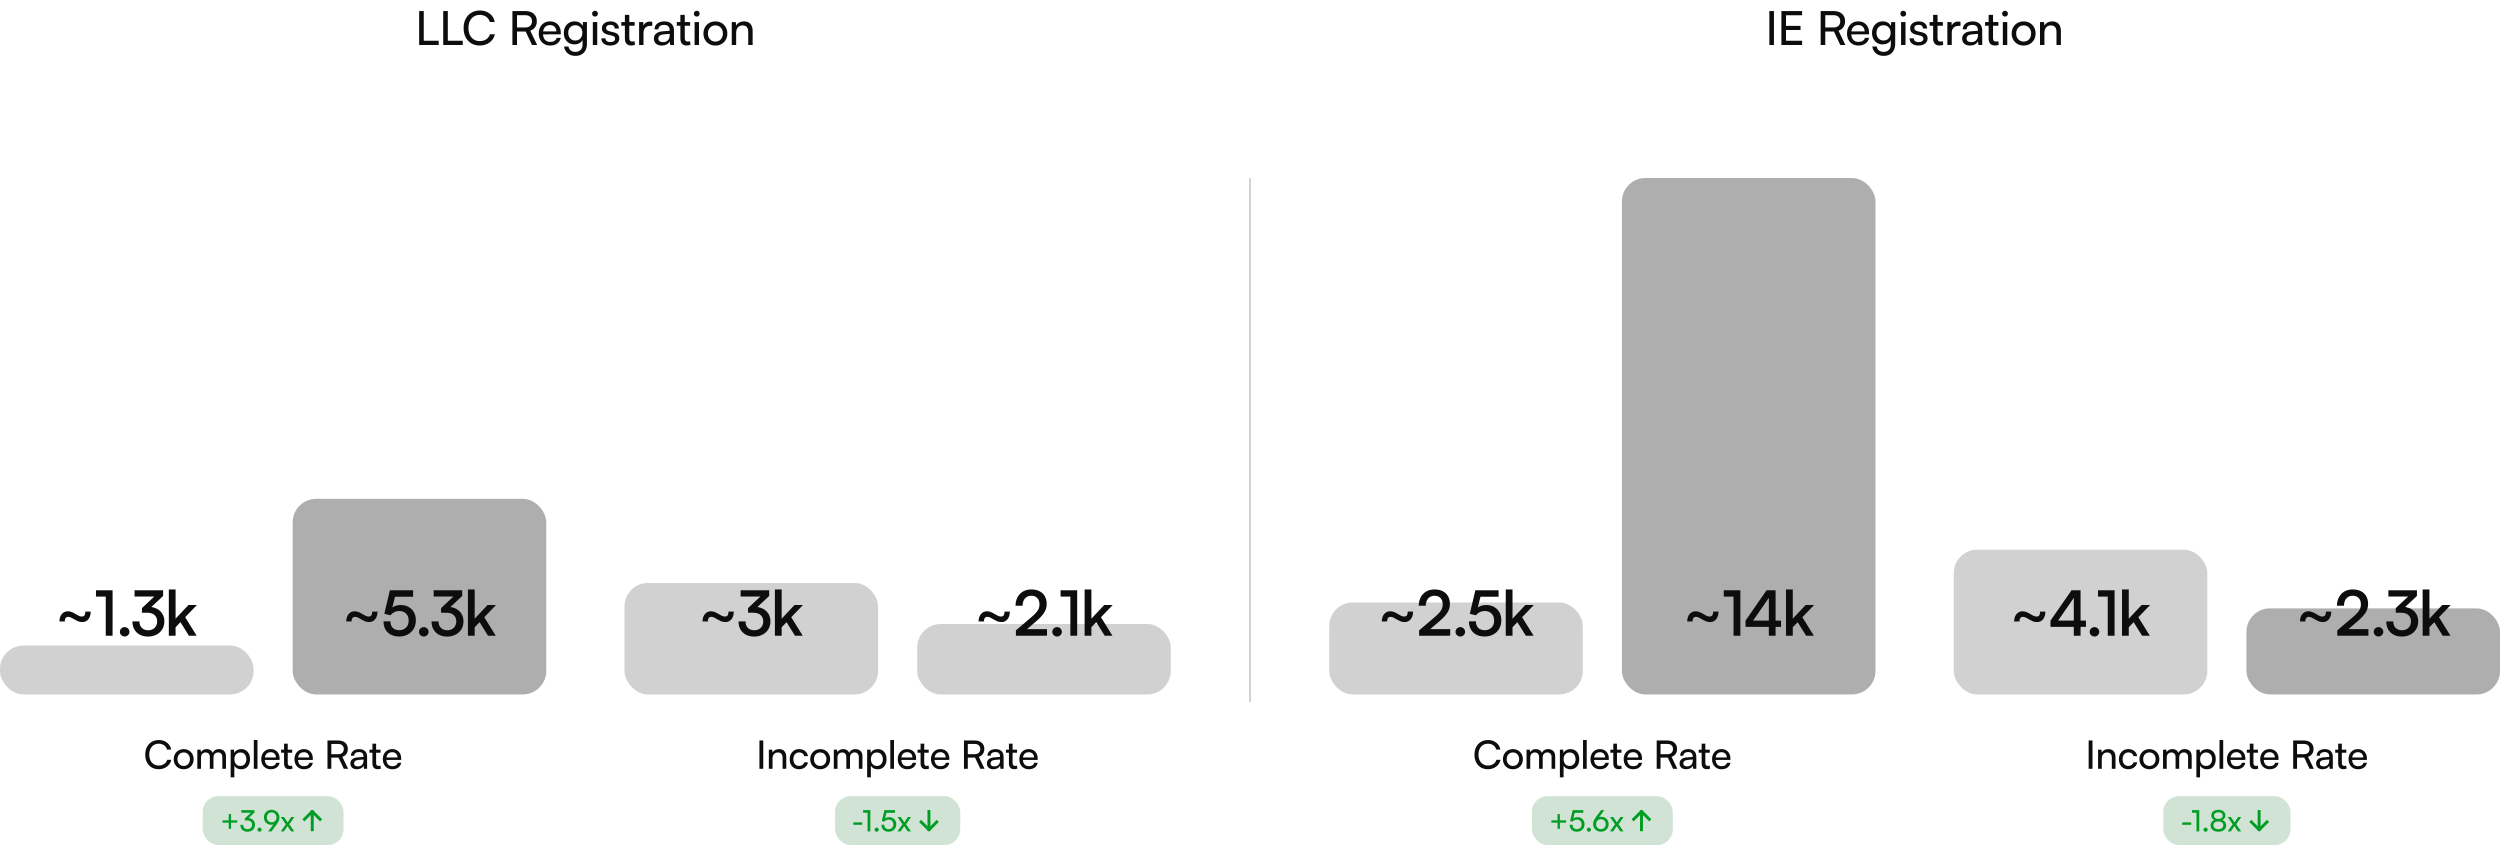 <svg width="1278" height="432" viewBox="0 0 1278 432" fill="none" xmlns="http://www.w3.org/2000/svg">
<g clip-path="url(#clip0_6624_23598)">
<path d="M216.625 5.648V23H214.273V5.648H216.625ZM214.681 23V20.816H224.257V23H214.681ZM228.924 5.648V23H226.572V5.648H228.924ZM226.98 23V20.816H236.556V23H226.98ZM245.227 23.264C243.579 23.264 242.139 22.896 240.907 22.16C239.675 21.408 238.715 20.368 238.027 19.04C237.339 17.696 236.995 16.128 236.995 14.336C236.995 12.544 237.347 10.976 238.051 9.632C238.755 8.288 239.731 7.24 240.979 6.488C242.243 5.736 243.699 5.36 245.347 5.36C246.659 5.36 247.843 5.608 248.899 6.104C249.955 6.584 250.835 7.264 251.539 8.144C252.243 9.024 252.699 10.056 252.907 11.24H250.387C250.067 10.104 249.451 9.216 248.539 8.576C247.627 7.936 246.539 7.616 245.275 7.616C244.107 7.616 243.083 7.896 242.203 8.456C241.339 9 240.667 9.776 240.187 10.784C239.707 11.776 239.467 12.952 239.467 14.312C239.467 15.656 239.707 16.832 240.187 17.84C240.667 18.848 241.347 19.632 242.227 20.192C243.107 20.736 244.123 21.008 245.275 21.008C246.555 21.008 247.659 20.696 248.587 20.072C249.531 19.432 250.163 18.576 250.483 17.504H252.979C252.739 18.656 252.251 19.664 251.515 20.528C250.795 21.392 249.891 22.064 248.803 22.544C247.731 23.024 246.539 23.264 245.227 23.264ZM264.298 23H261.946V5.648H268.498C270.354 5.648 271.802 6.112 272.842 7.04C273.898 7.952 274.426 9.224 274.426 10.856C274.426 12.056 274.13 13.072 273.538 13.904C272.962 14.736 272.138 15.328 271.066 15.68L274.594 23H271.978L268.738 16.136H264.298V23ZM264.298 7.76V14.048H268.522C269.61 14.048 270.45 13.768 271.042 13.208C271.65 12.648 271.954 11.872 271.954 10.88C271.954 9.872 271.642 9.104 271.018 8.576C270.41 8.032 269.57 7.76 268.498 7.76H264.298ZM281.245 23.288C280.109 23.288 279.101 23.032 278.221 22.52C277.341 21.992 276.653 21.272 276.157 20.36C275.661 19.432 275.413 18.36 275.413 17.144C275.413 15.912 275.653 14.832 276.133 13.904C276.629 12.976 277.301 12.248 278.149 11.72C279.013 11.192 280.013 10.928 281.149 10.928C282.269 10.928 283.237 11.168 284.053 11.648C284.885 12.128 285.525 12.8 285.973 13.664C286.437 14.528 286.669 15.544 286.669 16.712V17.552L276.613 17.576L276.661 16.064H284.413C284.413 15.088 284.117 14.304 283.525 13.712C282.933 13.12 282.141 12.824 281.149 12.824C280.397 12.824 279.749 12.992 279.205 13.328C278.677 13.648 278.269 14.128 277.981 14.768C277.709 15.392 277.573 16.144 277.573 17.024C277.573 18.432 277.893 19.52 278.533 20.288C279.173 21.04 280.093 21.416 281.293 21.416C282.173 21.416 282.893 21.24 283.453 20.888C284.013 20.536 284.389 20.024 284.581 19.352H286.693C286.405 20.6 285.789 21.568 284.845 22.256C283.901 22.944 282.701 23.288 281.245 23.288ZM288.205 16.832C288.205 15.728 288.429 14.736 288.877 13.856C289.325 12.96 289.965 12.248 290.797 11.72C291.629 11.192 292.613 10.928 293.749 10.928C294.805 10.928 295.709 11.184 296.461 11.696C297.213 12.192 297.749 12.888 298.069 13.784L297.781 14.096L298.021 11.264H300.037V22.52C300.037 23.752 299.797 24.816 299.317 25.712C298.837 26.624 298.157 27.328 297.277 27.824C296.397 28.32 295.357 28.568 294.157 28.568C292.557 28.568 291.245 28.144 290.221 27.296C289.197 26.448 288.573 25.28 288.349 23.792H290.605C290.749 24.656 291.133 25.328 291.757 25.808C292.381 26.288 293.181 26.528 294.157 26.528C295.261 26.528 296.141 26.192 296.797 25.52C297.469 24.864 297.805 23.976 297.805 22.856V19.544L298.093 19.856C297.789 20.736 297.237 21.432 296.437 21.944C295.637 22.44 294.709 22.688 293.653 22.688C292.533 22.688 291.565 22.432 290.749 21.92C289.933 21.392 289.301 20.688 288.853 19.808C288.421 18.928 288.205 17.936 288.205 16.832ZM290.461 16.784C290.461 17.52 290.605 18.184 290.893 18.776C291.197 19.368 291.613 19.84 292.141 20.192C292.685 20.544 293.317 20.72 294.037 20.72C294.805 20.72 295.461 20.552 296.005 20.216C296.549 19.88 296.965 19.416 297.253 18.824C297.557 18.232 297.709 17.552 297.709 16.784C297.709 16.016 297.565 15.344 297.277 14.768C296.989 14.192 296.573 13.736 296.029 13.4C295.485 13.064 294.829 12.896 294.061 12.896C293.309 12.896 292.661 13.072 292.117 13.424C291.589 13.776 291.181 14.248 290.893 14.84C290.605 15.416 290.461 16.064 290.461 16.784ZM303.053 23V11.264H305.309V23H303.053ZM304.157 8.48C303.757 8.48 303.405 8.336 303.101 8.048C302.813 7.744 302.669 7.392 302.669 6.992C302.669 6.576 302.813 6.224 303.101 5.936C303.405 5.648 303.757 5.504 304.157 5.504C304.573 5.504 304.925 5.648 305.213 5.936C305.501 6.224 305.645 6.576 305.645 6.992C305.645 7.392 305.501 7.744 305.213 8.048C304.925 8.336 304.573 8.48 304.157 8.48ZM307.384 19.592H309.544C309.544 20.184 309.76 20.656 310.192 21.008C310.624 21.344 311.208 21.512 311.944 21.512C312.744 21.512 313.36 21.36 313.792 21.056C314.224 20.736 314.44 20.312 314.44 19.784C314.44 19.4 314.32 19.08 314.08 18.824C313.856 18.568 313.44 18.36 312.832 18.2L310.768 17.72C309.728 17.464 308.952 17.072 308.44 16.544C307.944 16.016 307.696 15.32 307.696 14.456C307.696 13.736 307.88 13.112 308.248 12.584C308.632 12.056 309.152 11.648 309.808 11.36C310.48 11.072 311.248 10.928 312.112 10.928C312.976 10.928 313.72 11.08 314.344 11.384C314.984 11.688 315.48 12.112 315.832 12.656C316.2 13.2 316.392 13.848 316.408 14.6H314.248C314.232 13.992 314.032 13.52 313.648 13.184C313.264 12.848 312.728 12.68 312.04 12.68C311.336 12.68 310.792 12.832 310.408 13.136C310.024 13.44 309.832 13.856 309.832 14.384C309.832 15.168 310.408 15.704 311.56 15.992L313.624 16.496C314.616 16.72 315.36 17.088 315.856 17.6C316.352 18.096 316.6 18.776 316.6 19.64C316.6 20.376 316.4 21.024 316 21.584C315.6 22.128 315.048 22.552 314.344 22.856C313.656 23.144 312.84 23.288 311.896 23.288C310.52 23.288 309.424 22.952 308.608 22.28C307.792 21.608 307.384 20.712 307.384 19.592ZM317.614 11.264H324.43V13.16H317.614V11.264ZM324.334 21.032L324.622 22.904C324.014 23.144 323.366 23.264 322.678 23.264C321.99 23.264 321.406 23.136 320.926 22.88C320.446 22.608 320.078 22.208 319.822 21.68C319.566 21.152 319.438 20.496 319.438 19.712V7.592H321.694V19.4C321.694 20.072 321.83 20.552 322.102 20.84C322.39 21.112 322.758 21.248 323.206 21.248C323.558 21.248 323.934 21.176 324.334 21.032ZM333.428 11.168V13.232H332.42C331.348 13.232 330.5 13.544 329.876 14.168C329.268 14.776 328.964 15.648 328.964 16.784V23H326.708V11.288H328.82L329.012 13.64H328.796C328.956 12.872 329.34 12.248 329.948 11.768C330.556 11.272 331.316 11.024 332.228 11.024C332.436 11.024 332.628 11.04 332.804 11.072C332.996 11.088 333.204 11.12 333.428 11.168ZM338.267 23.288C337.019 23.288 336.035 22.96 335.315 22.304C334.611 21.648 334.259 20.792 334.259 19.736C334.259 18.664 334.643 17.808 335.411 17.168C336.179 16.512 337.251 16.128 338.627 16.016L342.323 15.728V15.392C342.323 14.736 342.203 14.216 341.963 13.832C341.723 13.432 341.395 13.152 340.979 12.992C340.563 12.816 340.091 12.728 339.563 12.728C338.619 12.728 337.883 12.928 337.355 13.328C336.843 13.712 336.587 14.264 336.587 14.984H334.619C334.619 14.168 334.827 13.456 335.243 12.848C335.659 12.24 336.243 11.768 336.995 11.432C337.763 11.096 338.651 10.928 339.659 10.928C340.635 10.928 341.483 11.104 342.203 11.456C342.939 11.792 343.507 12.312 343.907 13.016C344.323 13.704 344.531 14.576 344.531 15.632V23H342.611L342.371 21.104C342.067 21.776 341.539 22.312 340.787 22.712C340.051 23.096 339.211 23.288 338.267 23.288ZM338.915 21.536C339.987 21.536 340.827 21.216 341.435 20.576C342.043 19.92 342.347 19.04 342.347 17.936V17.312L339.347 17.552C338.355 17.648 337.635 17.88 337.187 18.248C336.755 18.616 336.539 19.088 336.539 19.664C336.539 20.288 336.747 20.76 337.163 21.08C337.595 21.384 338.179 21.536 338.915 21.536ZM345.98 11.264H352.796V13.16H345.98V11.264ZM352.7 21.032L352.988 22.904C352.38 23.144 351.732 23.264 351.044 23.264C350.356 23.264 349.772 23.136 349.292 22.88C348.812 22.608 348.444 22.208 348.188 21.68C347.932 21.152 347.804 20.496 347.804 19.712V7.592H350.06V19.4C350.06 20.072 350.196 20.552 350.468 20.84C350.756 21.112 351.124 21.248 351.572 21.248C351.924 21.248 352.3 21.176 352.7 21.032ZM355.074 23V11.264H357.33V23H355.074ZM356.178 8.48C355.778 8.48 355.426 8.336 355.122 8.048C354.834 7.744 354.69 7.392 354.69 6.992C354.69 6.576 354.834 6.224 355.122 5.936C355.426 5.648 355.778 5.504 356.178 5.504C356.594 5.504 356.946 5.648 357.234 5.936C357.522 6.224 357.666 6.576 357.666 6.992C357.666 7.392 357.522 7.744 357.234 8.048C356.946 8.336 356.594 8.48 356.178 8.48ZM359.597 17.12C359.597 15.92 359.861 14.856 360.389 13.928C360.917 13 361.637 12.272 362.549 11.744C363.477 11.216 364.533 10.952 365.717 10.952C366.901 10.952 367.949 11.216 368.861 11.744C369.773 12.272 370.493 13 371.021 13.928C371.549 14.856 371.813 15.92 371.813 17.12C371.813 18.32 371.549 19.384 371.021 20.312C370.493 21.24 369.773 21.968 368.861 22.496C367.949 23.024 366.901 23.288 365.717 23.288C364.533 23.288 363.477 23.024 362.549 22.496C361.637 21.968 360.917 21.24 360.389 20.312C359.861 19.384 359.597 18.32 359.597 17.12ZM361.877 17.12C361.877 17.936 362.037 18.656 362.357 19.28C362.693 19.904 363.149 20.392 363.725 20.744C364.301 21.096 364.965 21.272 365.717 21.272C366.469 21.272 367.133 21.096 367.709 20.744C368.285 20.392 368.733 19.904 369.053 19.28C369.389 18.656 369.557 17.936 369.557 17.12C369.557 16.288 369.389 15.568 369.053 14.96C368.733 14.336 368.285 13.848 367.709 13.496C367.133 13.144 366.469 12.968 365.717 12.968C364.965 12.968 364.301 13.144 363.725 13.496C363.149 13.848 362.693 14.336 362.357 14.96C362.037 15.568 361.877 16.288 361.877 17.12ZM376.326 23H374.07V11.264H376.11L376.35 13.064C376.718 12.392 377.246 11.872 377.934 11.504C378.638 11.12 379.406 10.928 380.238 10.928C381.774 10.928 382.91 11.368 383.646 12.248C384.382 13.128 384.75 14.32 384.75 15.824V23H382.494V16.328C382.494 15.144 382.238 14.296 381.726 13.784C381.214 13.256 380.526 12.992 379.662 12.992C378.606 12.992 377.782 13.336 377.19 14.024C376.614 14.712 376.326 15.632 376.326 16.784V23Z" fill="#0D0D0D"/>
<path d="M906.845 5.648V23H904.493V5.648H906.845ZM921.235 23H910.651V5.648H921.235V7.808H911.923L913.003 6.872V13.232H920.419V15.32H913.003V21.8L911.923 20.816H921.235V23ZM933.078 23H930.726V5.648H937.278C939.134 5.648 940.582 6.112 941.622 7.04C942.678 7.952 943.206 9.224 943.206 10.856C943.206 12.056 942.91 13.072 942.318 13.904C941.742 14.736 940.918 15.328 939.846 15.68L943.374 23H940.758L937.518 16.136H933.078V23ZM933.078 7.76V14.048H937.302C938.39 14.048 939.23 13.768 939.822 13.208C940.43 12.648 940.734 11.872 940.734 10.88C940.734 9.872 940.422 9.104 939.798 8.576C939.19 8.032 938.35 7.76 937.278 7.76H933.078ZM950.025 23.288C948.889 23.288 947.881 23.032 947.001 22.52C946.121 21.992 945.433 21.272 944.937 20.36C944.441 19.432 944.193 18.36 944.193 17.144C944.193 15.912 944.433 14.832 944.913 13.904C945.409 12.976 946.081 12.248 946.929 11.72C947.793 11.192 948.793 10.928 949.929 10.928C951.049 10.928 952.017 11.168 952.833 11.648C953.665 12.128 954.305 12.8 954.753 13.664C955.217 14.528 955.449 15.544 955.449 16.712V17.552L945.393 17.576L945.441 16.064H953.193C953.193 15.088 952.897 14.304 952.305 13.712C951.713 13.12 950.921 12.824 949.929 12.824C949.177 12.824 948.529 12.992 947.985 13.328C947.457 13.648 947.049 14.128 946.761 14.768C946.489 15.392 946.353 16.144 946.353 17.024C946.353 18.432 946.673 19.52 947.313 20.288C947.953 21.04 948.873 21.416 950.073 21.416C950.953 21.416 951.673 21.24 952.233 20.888C952.793 20.536 953.169 20.024 953.361 19.352H955.473C955.185 20.6 954.569 21.568 953.625 22.256C952.681 22.944 951.481 23.288 950.025 23.288ZM956.985 16.832C956.985 15.728 957.209 14.736 957.657 13.856C958.105 12.96 958.745 12.248 959.577 11.72C960.409 11.192 961.393 10.928 962.529 10.928C963.585 10.928 964.489 11.184 965.241 11.696C965.993 12.192 966.529 12.888 966.849 13.784L966.561 14.096L966.801 11.264H968.817V22.52C968.817 23.752 968.577 24.816 968.097 25.712C967.617 26.624 966.937 27.328 966.057 27.824C965.177 28.32 964.137 28.568 962.937 28.568C961.337 28.568 960.025 28.144 959.001 27.296C957.977 26.448 957.353 25.28 957.129 23.792H959.385C959.529 24.656 959.913 25.328 960.537 25.808C961.161 26.288 961.961 26.528 962.937 26.528C964.041 26.528 964.921 26.192 965.577 25.52C966.249 24.864 966.585 23.976 966.585 22.856V19.544L966.873 19.856C966.569 20.736 966.017 21.432 965.217 21.944C964.417 22.44 963.489 22.688 962.433 22.688C961.313 22.688 960.345 22.432 959.529 21.92C958.713 21.392 958.081 20.688 957.633 19.808C957.201 18.928 956.985 17.936 956.985 16.832ZM959.241 16.784C959.241 17.52 959.385 18.184 959.673 18.776C959.977 19.368 960.393 19.84 960.921 20.192C961.465 20.544 962.097 20.72 962.817 20.72C963.585 20.72 964.241 20.552 964.785 20.216C965.329 19.88 965.745 19.416 966.033 18.824C966.337 18.232 966.489 17.552 966.489 16.784C966.489 16.016 966.345 15.344 966.057 14.768C965.769 14.192 965.353 13.736 964.809 13.4C964.265 13.064 963.609 12.896 962.841 12.896C962.089 12.896 961.441 13.072 960.897 13.424C960.369 13.776 959.961 14.248 959.673 14.84C959.385 15.416 959.241 16.064 959.241 16.784ZM971.833 23V11.264H974.089V23H971.833ZM972.937 8.48C972.537 8.48 972.185 8.336 971.881 8.048C971.593 7.744 971.449 7.392 971.449 6.992C971.449 6.576 971.593 6.224 971.881 5.936C972.185 5.648 972.537 5.504 972.937 5.504C973.353 5.504 973.705 5.648 973.993 5.936C974.281 6.224 974.425 6.576 974.425 6.992C974.425 7.392 974.281 7.744 973.993 8.048C973.705 8.336 973.353 8.48 972.937 8.48ZM976.164 19.592H978.324C978.324 20.184 978.54 20.656 978.972 21.008C979.404 21.344 979.988 21.512 980.724 21.512C981.524 21.512 982.14 21.36 982.572 21.056C983.004 20.736 983.22 20.312 983.22 19.784C983.22 19.4 983.1 19.08 982.86 18.824C982.636 18.568 982.22 18.36 981.612 18.2L979.548 17.72C978.508 17.464 977.732 17.072 977.22 16.544C976.724 16.016 976.476 15.32 976.476 14.456C976.476 13.736 976.66 13.112 977.028 12.584C977.412 12.056 977.932 11.648 978.588 11.36C979.26 11.072 980.028 10.928 980.892 10.928C981.756 10.928 982.5 11.08 983.124 11.384C983.764 11.688 984.26 12.112 984.612 12.656C984.98 13.2 985.172 13.848 985.188 14.6H983.028C983.012 13.992 982.812 13.52 982.428 13.184C982.044 12.848 981.508 12.68 980.82 12.68C980.116 12.68 979.572 12.832 979.188 13.136C978.804 13.44 978.612 13.856 978.612 14.384C978.612 15.168 979.188 15.704 980.34 15.992L982.404 16.496C983.396 16.72 984.14 17.088 984.636 17.6C985.132 18.096 985.38 18.776 985.38 19.64C985.38 20.376 985.18 21.024 984.78 21.584C984.38 22.128 983.828 22.552 983.124 22.856C982.436 23.144 981.62 23.288 980.676 23.288C979.3 23.288 978.204 22.952 977.388 22.28C976.572 21.608 976.164 20.712 976.164 19.592ZM986.394 11.264H993.21V13.16H986.394V11.264ZM993.114 21.032L993.402 22.904C992.794 23.144 992.146 23.264 991.458 23.264C990.77 23.264 990.186 23.136 989.706 22.88C989.226 22.608 988.858 22.208 988.602 21.68C988.346 21.152 988.218 20.496 988.218 19.712V7.592H990.474V19.4C990.474 20.072 990.61 20.552 990.882 20.84C991.17 21.112 991.538 21.248 991.986 21.248C992.338 21.248 992.714 21.176 993.114 21.032ZM1002.21 11.168V13.232H1001.2C1000.13 13.232 999.28 13.544 998.656 14.168C998.048 14.776 997.744 15.648 997.744 16.784V23H995.488V11.288H997.6L997.792 13.64H997.576C997.736 12.872 998.12 12.248 998.728 11.768C999.336 11.272 1000.1 11.024 1001.01 11.024C1001.22 11.024 1001.41 11.04 1001.58 11.072C1001.78 11.088 1001.98 11.12 1002.21 11.168ZM1007.05 23.288C1005.8 23.288 1004.82 22.96 1004.1 22.304C1003.39 21.648 1003.04 20.792 1003.04 19.736C1003.04 18.664 1003.42 17.808 1004.19 17.168C1004.96 16.512 1006.03 16.128 1007.41 16.016L1011.1 15.728V15.392C1011.1 14.736 1010.98 14.216 1010.74 13.832C1010.5 13.432 1010.18 13.152 1009.76 12.992C1009.34 12.816 1008.87 12.728 1008.34 12.728C1007.4 12.728 1006.66 12.928 1006.14 13.328C1005.62 13.712 1005.37 14.264 1005.37 14.984H1003.4C1003.4 14.168 1003.61 13.456 1004.02 12.848C1004.44 12.24 1005.02 11.768 1005.78 11.432C1006.54 11.096 1007.43 10.928 1008.44 10.928C1009.42 10.928 1010.26 11.104 1010.98 11.456C1011.72 11.792 1012.29 12.312 1012.69 13.016C1013.1 13.704 1013.31 14.576 1013.31 15.632V23H1011.39L1011.15 21.104C1010.85 21.776 1010.32 22.312 1009.57 22.712C1008.83 23.096 1007.99 23.288 1007.05 23.288ZM1007.7 21.536C1008.77 21.536 1009.61 21.216 1010.22 20.576C1010.82 19.92 1011.13 19.04 1011.13 17.936V17.312L1008.13 17.552C1007.14 17.648 1006.42 17.88 1005.97 18.248C1005.54 18.616 1005.32 19.088 1005.32 19.664C1005.32 20.288 1005.53 20.76 1005.94 21.08C1006.38 21.384 1006.96 21.536 1007.7 21.536ZM1014.76 11.264H1021.58V13.16H1014.76V11.264ZM1021.48 21.032L1021.77 22.904C1021.16 23.144 1020.51 23.264 1019.82 23.264C1019.14 23.264 1018.55 23.136 1018.07 22.88C1017.59 22.608 1017.22 22.208 1016.97 21.68C1016.71 21.152 1016.58 20.496 1016.58 19.712V7.592H1018.84V19.4C1018.84 20.072 1018.98 20.552 1019.25 20.84C1019.54 21.112 1019.9 21.248 1020.35 21.248C1020.7 21.248 1021.08 21.176 1021.48 21.032ZM1023.85 23V11.264H1026.11V23H1023.85ZM1024.96 8.48C1024.56 8.48 1024.21 8.336 1023.9 8.048C1023.61 7.744 1023.47 7.392 1023.47 6.992C1023.47 6.576 1023.61 6.224 1023.9 5.936C1024.21 5.648 1024.56 5.504 1024.96 5.504C1025.37 5.504 1025.73 5.648 1026.01 5.936C1026.3 6.224 1026.45 6.576 1026.45 6.992C1026.45 7.392 1026.3 7.744 1026.01 8.048C1025.73 8.336 1025.37 8.48 1024.96 8.48ZM1028.38 17.12C1028.38 15.92 1028.64 14.856 1029.17 13.928C1029.7 13 1030.42 12.272 1031.33 11.744C1032.26 11.216 1033.31 10.952 1034.5 10.952C1035.68 10.952 1036.73 11.216 1037.64 11.744C1038.55 12.272 1039.27 13 1039.8 13.928C1040.33 14.856 1040.59 15.92 1040.59 17.12C1040.59 18.32 1040.33 19.384 1039.8 20.312C1039.27 21.24 1038.55 21.968 1037.64 22.496C1036.73 23.024 1035.68 23.288 1034.5 23.288C1033.31 23.288 1032.26 23.024 1031.33 22.496C1030.42 21.968 1029.7 21.24 1029.17 20.312C1028.64 19.384 1028.38 18.32 1028.38 17.12ZM1030.66 17.12C1030.66 17.936 1030.82 18.656 1031.14 19.28C1031.47 19.904 1031.93 20.392 1032.51 20.744C1033.08 21.096 1033.75 21.272 1034.5 21.272C1035.25 21.272 1035.91 21.096 1036.49 20.744C1037.07 20.392 1037.51 19.904 1037.83 19.28C1038.17 18.656 1038.34 17.936 1038.34 17.12C1038.34 16.288 1038.17 15.568 1037.83 14.96C1037.51 14.336 1037.07 13.848 1036.49 13.496C1035.91 13.144 1035.25 12.968 1034.5 12.968C1033.75 12.968 1033.08 13.144 1032.51 13.496C1031.93 13.848 1031.47 14.336 1031.14 14.96C1030.82 15.568 1030.66 16.288 1030.66 17.12ZM1045.11 23H1042.85V11.264H1044.89L1045.13 13.064C1045.5 12.392 1046.03 11.872 1046.71 11.504C1047.42 11.12 1048.19 10.928 1049.02 10.928C1050.55 10.928 1051.69 11.368 1052.43 12.248C1053.16 13.128 1053.53 14.32 1053.53 15.824V23H1051.27V16.328C1051.27 15.144 1051.02 14.296 1050.51 13.784C1049.99 13.256 1049.31 12.992 1048.44 12.992C1047.39 12.992 1046.56 13.336 1045.97 14.024C1045.39 14.712 1045.11 15.632 1045.11 16.784V23Z" fill="#0D0D0D"/>
<rect y="330" width="129.625" height="25" rx="12" fill="#D1D1D1"/>
<path d="M43.653 312.648H46.373C46.373 313.693 46.191 314.621 45.828 315.432C45.487 316.221 44.996 316.851 44.356 317.32C43.717 317.768 42.949 317.992 42.053 317.992C41.285 317.992 40.57 317.864 39.908 317.608C39.269 317.331 38.66 317.021 38.084 316.68C37.53 316.317 36.986 316.008 36.453 315.752C35.941 315.475 35.428 315.336 34.916 315.336C34.255 315.336 33.786 315.549 33.508 315.976C33.231 316.381 33.093 316.957 33.093 317.704H30.372C30.372 316.701 30.543 315.816 30.884 315.048C31.247 314.259 31.748 313.64 32.389 313.192C33.05 312.723 33.818 312.488 34.693 312.488C35.418 312.488 36.09 312.627 36.709 312.904C37.349 313.16 37.956 313.469 38.532 313.832C39.108 314.173 39.663 314.483 40.197 314.76C40.73 315.037 41.274 315.176 41.828 315.176C42.49 315.176 42.959 314.963 43.236 314.536C43.514 314.088 43.653 313.459 43.653 312.648ZM54.057 304.968H49.066V301.736H57.545V325H54.057V304.968ZM63.749 325.384C63.066 325.384 62.48 325.149 61.989 324.68C61.52 324.211 61.285 323.656 61.285 323.016C61.285 322.333 61.52 321.757 61.989 321.288C62.48 320.819 63.066 320.584 63.749 320.584C64.41 320.584 64.976 320.819 65.445 321.288C65.936 321.757 66.181 322.333 66.181 323.016C66.181 323.656 65.936 324.211 65.445 324.68C64.976 325.149 64.41 325.384 63.749 325.384ZM83.381 304.648L74.933 312.584L72.565 310.856L80.757 303.176L80.341 304.936H68.789V301.736H83.381V304.648ZM75.125 313.224H72.565V310.856C72.949 310.579 73.44 310.397 74.037 310.312C74.635 310.205 75.211 310.152 75.765 310.152C76.896 310.152 77.952 310.323 78.933 310.664C79.936 310.984 80.821 311.475 81.589 312.136C82.357 312.776 82.955 313.565 83.381 314.504C83.808 315.421 84.021 316.467 84.021 317.64C84.021 319.219 83.648 320.595 82.901 321.768C82.176 322.92 81.184 323.816 79.925 324.456C78.667 325.096 77.248 325.416 75.669 325.416C74.155 325.416 72.789 325.117 71.573 324.52C70.379 323.901 69.429 323.016 68.725 321.864C68.043 320.691 67.701 319.293 67.701 317.672H71.285C71.285 319.101 71.691 320.211 72.501 321C73.312 321.789 74.389 322.184 75.733 322.184C77.12 322.184 78.229 321.768 79.061 320.936C79.915 320.083 80.341 318.973 80.341 317.608C80.341 316.307 79.904 315.251 79.029 314.44C78.176 313.629 76.875 313.224 75.125 313.224ZM89.76 325H86.304V301.32H89.76V316.264L96.32 309.288H100.64L94.656 315.528L100.544 325H96.576L92.256 318.056L89.76 320.648V325Z" fill="#0D0D0D"/>
<rect x="149.625" y="255" width="129.625" height="100" rx="12" fill="#AEAEAE"/>
<path d="M190.278 312.648H192.998C192.998 313.693 192.816 314.621 192.454 315.432C192.112 316.221 191.622 316.851 190.982 317.32C190.342 317.768 189.574 317.992 188.678 317.992C187.91 317.992 187.195 317.864 186.534 317.608C185.894 317.331 185.286 317.021 184.71 316.68C184.155 316.317 183.611 316.008 183.078 315.752C182.566 315.475 182.054 315.336 181.542 315.336C180.88 315.336 180.411 315.549 180.134 315.976C179.856 316.381 179.718 316.957 179.718 317.704H176.998C176.998 316.701 177.168 315.816 177.51 315.048C177.872 314.259 178.374 313.64 179.014 313.192C179.675 312.723 180.443 312.488 181.318 312.488C182.043 312.488 182.715 312.627 183.334 312.904C183.974 313.16 184.582 313.469 185.158 313.832C185.734 314.173 186.288 314.483 186.822 314.76C187.355 315.037 187.899 315.176 188.454 315.176C189.115 315.176 189.584 314.963 189.862 314.536C190.139 314.088 190.278 313.459 190.278 312.648ZM204.011 325.384C202.411 325.384 201.003 325.064 199.787 324.424C198.592 323.784 197.664 322.888 197.003 321.736C196.363 320.563 196.043 319.197 196.043 317.64H199.595C199.595 319.048 199.989 320.157 200.779 320.968C201.589 321.757 202.688 322.152 204.075 322.152C205.056 322.152 205.899 321.949 206.603 321.544C207.328 321.139 207.893 320.573 208.299 319.848C208.704 319.101 208.907 318.227 208.907 317.224C208.907 316.264 208.715 315.421 208.331 314.696C207.947 313.971 207.403 313.405 206.699 313C205.995 312.573 205.131 312.36 204.107 312.36C203.189 312.36 202.325 312.563 201.515 312.968C200.704 313.373 200.064 313.896 199.595 314.536L196.459 313.8L199.307 301.736H211.179V305.064H200.843L202.251 303.784L200.235 311.816L199.019 312.2C199.573 311.261 200.363 310.547 201.387 310.056C202.411 309.544 203.563 309.288 204.843 309.288C206.4 309.288 207.755 309.619 208.907 310.28C210.08 310.941 210.987 311.859 211.627 313.032C212.267 314.205 212.587 315.549 212.587 317.064C212.587 318.707 212.224 320.157 211.499 321.416C210.773 322.653 209.771 323.624 208.491 324.328C207.211 325.032 205.717 325.384 204.011 325.384ZM216.655 325.384C215.973 325.384 215.386 325.149 214.895 324.68C214.426 324.211 214.191 323.656 214.191 323.016C214.191 322.333 214.426 321.757 214.895 321.288C215.386 320.819 215.973 320.584 216.655 320.584C217.317 320.584 217.882 320.819 218.351 321.288C218.842 321.757 219.087 322.333 219.087 323.016C219.087 323.656 218.842 324.211 218.351 324.68C217.882 325.149 217.317 325.384 216.655 325.384ZM236.288 304.648L227.839 312.584L225.471 310.856L233.663 303.176L233.247 304.936H221.695V301.736H236.288V304.648ZM228.031 313.224H225.471V310.856C225.855 310.579 226.346 310.397 226.943 310.312C227.541 310.205 228.117 310.152 228.671 310.152C229.802 310.152 230.858 310.323 231.839 310.664C232.842 310.984 233.727 311.475 234.495 312.136C235.263 312.776 235.861 313.565 236.288 314.504C236.714 315.421 236.927 316.467 236.927 317.64C236.927 319.219 236.554 320.595 235.807 321.768C235.082 322.92 234.09 323.816 232.831 324.456C231.573 325.096 230.154 325.416 228.575 325.416C227.061 325.416 225.695 325.117 224.479 324.52C223.285 323.901 222.335 323.016 221.631 321.864C220.949 320.691 220.607 319.293 220.607 317.672H224.191C224.191 319.101 224.597 320.211 225.407 321C226.218 321.789 227.295 322.184 228.639 322.184C230.026 322.184 231.135 321.768 231.967 320.936C232.821 320.083 233.247 318.973 233.247 317.608C233.247 316.307 232.81 315.251 231.935 314.44C231.082 313.629 229.781 313.224 228.031 313.224ZM242.666 325H239.21V301.32H242.666V316.264L249.226 309.288H253.546L247.562 315.528L253.45 325H249.482L245.162 318.056L242.666 320.648V325Z" fill="#0D0D0D"/>
<path d="M81.103 393.22C79.729 393.22 78.529 392.913 77.503 392.3C76.476 391.673 75.676 390.807 75.103 389.7C74.529 388.58 74.243 387.273 74.243 385.78C74.243 384.287 74.536 382.98 75.123 381.86C75.709 380.74 76.523 379.867 77.563 379.24C78.616 378.613 79.829 378.3 81.203 378.3C82.296 378.3 83.283 378.507 84.163 378.92C85.043 379.32 85.776 379.887 86.363 380.62C86.949 381.353 87.329 382.213 87.503 383.2H85.403C85.136 382.253 84.623 381.513 83.863 380.98C83.103 380.447 82.196 380.18 81.143 380.18C80.169 380.18 79.316 380.413 78.583 380.88C77.863 381.333 77.303 381.98 76.903 382.82C76.503 383.647 76.303 384.627 76.303 385.76C76.303 386.88 76.503 387.86 76.903 388.7C77.303 389.54 77.869 390.193 78.603 390.66C79.336 391.113 80.183 391.34 81.143 391.34C82.209 391.34 83.129 391.08 83.903 390.56C84.689 390.027 85.216 389.313 85.483 388.42H87.563C87.363 389.38 86.956 390.22 86.343 390.94C85.743 391.66 84.989 392.22 84.083 392.62C83.189 393.02 82.196 393.22 81.103 393.22ZM88.806 388.1C88.806 387.1 89.026 386.213 89.466 385.44C89.906 384.667 90.506 384.06 91.266 383.62C92.039 383.18 92.919 382.96 93.906 382.96C94.893 382.96 95.766 383.18 96.526 383.62C97.286 384.06 97.886 384.667 98.326 385.44C98.766 386.213 98.986 387.1 98.986 388.1C98.986 389.1 98.766 389.987 98.326 390.76C97.886 391.533 97.286 392.14 96.526 392.58C95.766 393.02 94.893 393.24 93.906 393.24C92.919 393.24 92.039 393.02 91.266 392.58C90.506 392.14 89.906 391.533 89.466 390.76C89.026 389.987 88.806 389.1 88.806 388.1ZM90.706 388.1C90.706 388.78 90.839 389.38 91.106 389.9C91.386 390.42 91.766 390.827 92.246 391.12C92.726 391.413 93.279 391.56 93.906 391.56C94.533 391.56 95.086 391.413 95.566 391.12C96.046 390.827 96.419 390.42 96.686 389.9C96.966 389.38 97.106 388.78 97.106 388.1C97.106 387.407 96.966 386.807 96.686 386.3C96.419 385.78 96.046 385.373 95.566 385.08C95.086 384.787 94.533 384.64 93.906 384.64C93.279 384.64 92.726 384.787 92.246 385.08C91.766 385.373 91.386 385.78 91.106 386.3C90.839 386.807 90.706 387.407 90.706 388.1ZM102.747 393H100.867V383.22H102.547L102.807 385.02L102.567 384.86C102.767 384.313 103.134 383.86 103.667 383.5C104.214 383.127 104.874 382.94 105.647 382.94C106.514 382.94 107.234 383.173 107.807 383.64C108.38 384.107 108.754 384.727 108.927 385.5H108.587C108.72 384.727 109.087 384.107 109.687 383.64C110.287 383.173 111.027 382.94 111.907 382.94C113.027 382.94 113.907 383.267 114.547 383.92C115.187 384.573 115.507 385.467 115.507 386.6V393H113.667V387.06C113.667 386.287 113.467 385.693 113.067 385.28C112.68 384.853 112.154 384.64 111.487 384.64C111.02 384.64 110.607 384.747 110.247 384.96C109.9 385.16 109.627 385.453 109.427 385.84C109.227 386.227 109.127 386.68 109.127 387.2V393H107.267V387.04C107.267 386.267 107.074 385.68 106.687 385.28C106.3 384.867 105.774 384.66 105.107 384.66C104.64 384.66 104.227 384.767 103.867 384.98C103.52 385.18 103.247 385.473 103.047 385.86C102.847 386.233 102.747 386.68 102.747 387.2V393ZM117.913 397.38V383.22H119.613L119.753 384.98C120.073 384.3 120.546 383.793 121.173 383.46C121.813 383.113 122.52 382.94 123.293 382.94C124.226 382.94 125.033 383.16 125.713 383.6C126.393 384.027 126.913 384.627 127.273 385.4C127.646 386.16 127.833 387.04 127.833 388.04C127.833 389.04 127.653 389.933 127.293 390.72C126.946 391.507 126.433 392.127 125.753 392.58C125.086 393.033 124.266 393.26 123.293 393.26C122.506 393.26 121.806 393.1 121.193 392.78C120.58 392.46 120.113 392 119.793 391.4V397.38H117.913ZM119.813 388.12C119.813 388.773 119.933 389.367 120.173 389.9C120.426 390.42 120.78 390.827 121.233 391.12C121.7 391.413 122.253 391.56 122.893 391.56C123.533 391.56 124.08 391.413 124.533 391.12C124.986 390.813 125.333 390.4 125.573 389.88C125.826 389.36 125.953 388.773 125.953 388.12C125.953 387.44 125.826 386.84 125.573 386.32C125.333 385.8 124.986 385.393 124.533 385.1C124.08 384.807 123.533 384.66 122.893 384.66C122.253 384.66 121.7 384.807 121.233 385.1C120.78 385.393 120.426 385.8 120.173 386.32C119.933 386.84 119.813 387.44 119.813 388.12ZM131.625 393H129.745V378.28H131.625V393ZM138.413 393.24C137.466 393.24 136.626 393.027 135.893 392.6C135.159 392.16 134.586 391.56 134.173 390.8C133.759 390.027 133.553 389.133 133.553 388.12C133.553 387.093 133.753 386.193 134.153 385.42C134.566 384.647 135.126 384.04 135.833 383.6C136.553 383.16 137.386 382.94 138.333 382.94C139.266 382.94 140.073 383.14 140.753 383.54C141.446 383.94 141.979 384.5 142.353 385.22C142.739 385.94 142.933 386.787 142.933 387.76V388.46L134.553 388.48L134.593 387.22H141.053C141.053 386.407 140.806 385.753 140.313 385.26C139.819 384.767 139.159 384.52 138.333 384.52C137.706 384.52 137.166 384.66 136.713 384.94C136.273 385.207 135.933 385.607 135.693 386.14C135.466 386.66 135.353 387.287 135.353 388.02C135.353 389.193 135.619 390.1 136.153 390.74C136.686 391.367 137.453 391.68 138.453 391.68C139.186 391.68 139.786 391.533 140.253 391.24C140.719 390.947 141.033 390.52 141.193 389.96H142.953C142.713 391 142.199 391.807 141.413 392.38C140.626 392.953 139.626 393.24 138.413 393.24ZM143.695 383.22H149.375V384.8H143.695V383.22ZM149.295 391.36L149.535 392.92C149.028 393.12 148.488 393.22 147.915 393.22C147.342 393.22 146.855 393.113 146.455 392.9C146.055 392.673 145.748 392.34 145.535 391.9C145.322 391.46 145.215 390.913 145.215 390.26V380.16H147.095V390C147.095 390.56 147.208 390.96 147.435 391.2C147.675 391.427 147.982 391.54 148.355 391.54C148.648 391.54 148.962 391.48 149.295 391.36ZM155.396 393.24C154.449 393.24 153.609 393.027 152.876 392.6C152.142 392.16 151.569 391.56 151.156 390.8C150.742 390.027 150.536 389.133 150.536 388.12C150.536 387.093 150.736 386.193 151.136 385.42C151.549 384.647 152.109 384.04 152.816 383.6C153.536 383.16 154.369 382.94 155.316 382.94C156.249 382.94 157.056 383.14 157.736 383.54C158.429 383.94 158.962 384.5 159.336 385.22C159.722 385.94 159.916 386.787 159.916 387.76V388.46L151.536 388.48L151.576 387.22H158.036C158.036 386.407 157.789 385.753 157.296 385.26C156.802 384.767 156.142 384.52 155.316 384.52C154.689 384.52 154.149 384.66 153.696 384.94C153.256 385.207 152.916 385.607 152.676 386.14C152.449 386.66 152.336 387.287 152.336 388.02C152.336 389.193 152.602 390.1 153.136 390.74C153.669 391.367 154.436 391.68 155.436 391.68C156.169 391.68 156.769 391.533 157.236 391.24C157.702 390.947 158.016 390.52 158.176 389.96H159.936C159.696 391 159.182 391.807 158.396 392.38C157.609 392.953 156.609 393.24 155.396 393.24ZM169.364 393H167.404V378.54H172.864C174.411 378.54 175.618 378.927 176.484 379.7C177.364 380.46 177.804 381.52 177.804 382.88C177.804 383.88 177.558 384.727 177.064 385.42C176.584 386.113 175.898 386.607 175.004 386.9L177.944 393H175.764L173.064 387.28H169.364V393ZM169.364 380.3V385.54H172.884C173.791 385.54 174.491 385.307 174.984 384.84C175.491 384.373 175.744 383.727 175.744 382.9C175.744 382.06 175.484 381.42 174.964 380.98C174.458 380.527 173.758 380.3 172.864 380.3H169.364ZM182.44 393.24C181.4 393.24 180.58 392.967 179.98 392.42C179.393 391.873 179.1 391.16 179.1 390.28C179.1 389.387 179.42 388.673 180.06 388.14C180.7 387.593 181.593 387.273 182.74 387.18L185.82 386.94V386.66C185.82 386.113 185.72 385.68 185.52 385.36C185.32 385.027 185.046 384.793 184.7 384.66C184.353 384.513 183.96 384.44 183.52 384.44C182.733 384.44 182.12 384.607 181.68 384.94C181.253 385.26 181.04 385.72 181.04 386.32H179.4C179.4 385.64 179.573 385.047 179.92 384.54C180.266 384.033 180.753 383.64 181.38 383.36C182.02 383.08 182.76 382.94 183.6 382.94C184.413 382.94 185.12 383.087 185.72 383.38C186.333 383.66 186.806 384.093 187.14 384.68C187.486 385.253 187.66 385.98 187.66 386.86V393H186.06L185.86 391.42C185.606 391.98 185.166 392.427 184.54 392.76C183.926 393.08 183.226 393.24 182.44 393.24ZM182.98 391.78C183.873 391.78 184.573 391.513 185.08 390.98C185.586 390.433 185.84 389.7 185.84 388.78V388.26L183.34 388.46C182.513 388.54 181.913 388.733 181.54 389.04C181.18 389.347 181 389.74 181 390.22C181 390.74 181.173 391.133 181.52 391.4C181.88 391.653 182.366 391.78 182.98 391.78ZM188.867 383.22H194.547V384.8H188.867V383.22ZM194.467 391.36L194.707 392.92C194.2 393.12 193.66 393.22 193.087 393.22C192.514 393.22 192.027 393.113 191.627 392.9C191.227 392.673 190.92 392.34 190.707 391.9C190.494 391.46 190.387 390.913 190.387 390.26V380.16H192.267V390C192.267 390.56 192.38 390.96 192.607 391.2C192.847 391.427 193.154 391.54 193.527 391.54C193.82 391.54 194.134 391.48 194.467 391.36ZM200.567 393.24C199.621 393.24 198.781 393.027 198.047 392.6C197.314 392.16 196.741 391.56 196.327 390.8C195.914 390.027 195.707 389.133 195.707 388.12C195.707 387.093 195.907 386.193 196.307 385.42C196.721 384.647 197.281 384.04 197.987 383.6C198.707 383.16 199.541 382.94 200.487 382.94C201.421 382.94 202.227 383.14 202.907 383.54C203.601 383.94 204.134 384.5 204.507 385.22C204.894 385.94 205.087 386.787 205.087 387.76V388.46L196.707 388.48L196.747 387.22H203.207C203.207 386.407 202.961 385.753 202.467 385.26C201.974 384.767 201.314 384.52 200.487 384.52C199.861 384.52 199.321 384.66 198.867 384.94C198.427 385.207 198.087 385.607 197.847 386.14C197.621 386.66 197.507 387.287 197.507 388.02C197.507 389.193 197.774 390.1 198.307 390.74C198.841 391.367 199.607 391.68 200.607 391.68C201.341 391.68 201.941 391.533 202.407 391.24C202.874 390.947 203.187 390.52 203.347 389.96H205.107C204.867 391 204.354 391.807 203.567 392.38C202.781 392.953 201.781 393.24 200.567 393.24Z" fill="#0D0D0D"/>
<rect x="103.625" y="407" width="72" height="25" rx="8" fill="#D0E3D4"/>
<path d="M118.125 416.195V423.71H116.925V416.195H118.125ZM113.775 419.345H121.275V420.545H113.775V419.345ZM130.098 415.34L126.123 419.135L125.163 418.415L129.003 414.725L128.928 415.46H123.363V414.155H130.098V415.34ZM126.243 419.39H125.163V418.415C125.333 418.305 125.543 418.235 125.793 418.205C126.053 418.165 126.303 418.145 126.543 418.145C127.073 418.145 127.568 418.225 128.028 418.385C128.488 418.535 128.893 418.76 129.243 419.06C129.603 419.36 129.878 419.725 130.068 420.155C130.268 420.575 130.368 421.055 130.368 421.595C130.368 422.325 130.198 422.96 129.858 423.5C129.528 424.04 129.068 424.455 128.478 424.745C127.898 425.035 127.243 425.18 126.513 425.18C125.803 425.18 125.173 425.04 124.623 424.76C124.073 424.48 123.638 424.075 123.318 423.545C123.008 423.005 122.853 422.365 122.853 421.625H124.308C124.308 422.325 124.508 422.875 124.908 423.275C125.318 423.665 125.863 423.86 126.543 423.86C127.243 423.86 127.803 423.65 128.223 423.23C128.653 422.81 128.868 422.255 128.868 421.565C128.868 420.915 128.648 420.39 128.208 419.99C127.768 419.59 127.113 419.39 126.243 419.39ZM132.674 425.18C132.384 425.18 132.129 425.08 131.909 424.88C131.699 424.67 131.594 424.42 131.594 424.13C131.594 423.83 131.699 423.58 131.909 423.38C132.129 423.17 132.384 423.065 132.674 423.065C132.964 423.065 133.214 423.17 133.424 423.38C133.634 423.58 133.739 423.83 133.739 424.13C133.739 424.42 133.634 424.67 133.424 424.88C133.214 425.08 132.964 425.18 132.674 425.18ZM141.344 421.565L138.809 425H137.099L140.204 420.875L140.534 420.98C140.244 421.19 139.939 421.35 139.619 421.46C139.309 421.57 138.994 421.625 138.674 421.625C137.924 421.625 137.264 421.46 136.694 421.13C136.134 420.8 135.694 420.35 135.374 419.78C135.064 419.21 134.909 418.565 134.909 417.845C134.909 417.095 135.079 416.43 135.419 415.85C135.769 415.26 136.239 414.8 136.829 414.47C137.429 414.13 138.104 413.96 138.854 413.96C139.604 413.96 140.279 414.135 140.879 414.485C141.489 414.825 141.969 415.29 142.319 415.88C142.669 416.46 142.844 417.12 142.844 417.86C142.844 418.28 142.794 418.68 142.694 419.06C142.604 419.43 142.449 419.815 142.229 420.215C142.009 420.605 141.714 421.055 141.344 421.565ZM141.344 417.845C141.344 417.345 141.239 416.905 141.029 416.525C140.819 416.135 140.524 415.83 140.144 415.61C139.774 415.39 139.344 415.28 138.854 415.28C138.374 415.28 137.949 415.39 137.579 415.61C137.209 415.83 136.919 416.135 136.709 416.525C136.499 416.905 136.394 417.345 136.394 417.845C136.394 418.335 136.499 418.775 136.709 419.165C136.919 419.545 137.209 419.845 137.579 420.065C137.949 420.275 138.374 420.38 138.854 420.38C139.344 420.38 139.774 420.275 140.144 420.065C140.524 419.845 140.819 419.545 141.029 419.165C141.239 418.775 141.344 418.335 141.344 417.845ZM145.159 425H143.539L146.104 421.37L143.554 417.665H145.189L147.049 420.395L148.864 417.665H150.469L147.919 421.37L150.424 425H148.789L146.959 422.315L145.159 425Z" fill="#009D24"/>
<path d="M158.875 424.167V424.917H160.375V424.167H158.875ZM160.375 414.834C160.375 414.419 160.039 414.084 159.625 414.084C159.211 414.084 158.875 414.419 158.875 414.834H160.375ZM159.625 424.167H160.375V414.834H159.625H158.875V424.167H159.625Z" fill="#009D24"/>
<path d="M163.095 419.363L163.625 419.894L164.686 418.833L164.155 418.303L163.095 419.363ZM160.155 414.303C159.862 414.01 159.388 414.01 159.095 414.303C158.802 414.596 158.802 415.07 159.095 415.363L160.155 414.303ZM163.625 418.833L164.155 418.303L160.155 414.303L159.625 414.833L159.095 415.363L163.095 419.363L163.625 418.833Z" fill="#009D24"/>
<path d="M155.095 418.303L154.564 418.833L155.625 419.894L156.155 419.363L155.095 418.303ZM160.155 415.363C160.448 415.07 160.448 414.596 160.155 414.303C159.862 414.01 159.388 414.01 159.095 414.303L160.155 415.363ZM155.625 418.833L156.155 419.363L160.155 415.363L159.625 414.833L159.095 414.303L155.095 418.303L155.625 418.833Z" fill="#009D24"/>
<rect x="319.25" y="298" width="129.625" height="57" rx="12" fill="#D1D1D1"/>
<path d="M372.403 312.648H375.123C375.123 313.693 374.941 314.621 374.579 315.432C374.237 316.221 373.747 316.851 373.107 317.32C372.467 317.768 371.699 317.992 370.803 317.992C370.035 317.992 369.32 317.864 368.659 317.608C368.019 317.331 367.411 317.021 366.835 316.68C366.28 316.317 365.736 316.008 365.203 315.752C364.691 315.475 364.179 315.336 363.667 315.336C363.005 315.336 362.536 315.549 362.259 315.976C361.981 316.381 361.843 316.957 361.843 317.704H359.123C359.123 316.701 359.293 315.816 359.635 315.048C359.997 314.259 360.499 313.64 361.139 313.192C361.8 312.723 362.568 312.488 363.443 312.488C364.168 312.488 364.84 312.627 365.459 312.904C366.099 313.16 366.707 313.469 367.283 313.832C367.859 314.173 368.413 314.483 368.947 314.76C369.48 315.037 370.024 315.176 370.579 315.176C371.24 315.176 371.709 314.963 371.987 314.536C372.264 314.088 372.403 313.459 372.403 312.648ZM393.208 304.648L384.76 312.584L382.392 310.856L390.584 303.176L390.168 304.936H378.616V301.736H393.208V304.648ZM384.952 313.224H382.392V310.856C382.776 310.579 383.266 310.397 383.864 310.312C384.461 310.205 385.037 310.152 385.592 310.152C386.722 310.152 387.778 310.323 388.76 310.664C389.762 310.984 390.648 311.475 391.416 312.136C392.184 312.776 392.781 313.565 393.208 314.504C393.634 315.421 393.848 316.467 393.848 317.64C393.848 319.219 393.474 320.595 392.728 321.768C392.002 322.92 391.01 323.816 389.752 324.456C388.493 325.096 387.074 325.416 385.496 325.416C383.981 325.416 382.616 325.117 381.4 324.52C380.205 323.901 379.256 323.016 378.552 321.864C377.869 320.691 377.528 319.293 377.528 317.672H381.112C381.112 319.101 381.517 320.211 382.328 321C383.138 321.789 384.216 322.184 385.56 322.184C386.946 322.184 388.056 321.768 388.888 320.936C389.741 320.083 390.168 318.973 390.168 317.608C390.168 316.307 389.73 315.251 388.856 314.44C388.002 313.629 386.701 313.224 384.952 313.224ZM399.586 325H396.13V301.32H399.586V316.264L406.146 309.288H410.466L404.482 315.528L410.37 325H406.402L402.082 318.056L399.586 320.648V325Z" fill="#0D0D0D"/>
<rect x="468.875" y="319" width="129.625" height="36" rx="12" fill="#D1D1D1"/>
<path d="M513.528 312.648H516.248C516.248 313.693 516.066 314.621 515.704 315.432C515.362 316.221 514.872 316.851 514.232 317.32C513.592 317.768 512.824 317.992 511.928 317.992C511.16 317.992 510.445 317.864 509.784 317.608C509.144 317.331 508.536 317.021 507.96 316.68C507.405 316.317 506.861 316.008 506.328 315.752C505.816 315.475 505.304 315.336 504.792 315.336C504.13 315.336 503.661 315.549 503.384 315.976C503.106 316.381 502.968 316.957 502.968 317.704H500.248C500.248 316.701 500.418 315.816 500.76 315.048C501.122 314.259 501.624 313.64 502.264 313.192C502.925 312.723 503.693 312.488 504.568 312.488C505.293 312.488 505.965 312.627 506.584 312.904C507.224 313.16 507.832 313.469 508.408 313.832C508.984 314.173 509.538 314.483 510.072 314.76C510.605 315.037 511.149 315.176 511.704 315.176C512.365 315.176 512.834 314.963 513.112 314.536C513.389 314.088 513.528 313.459 513.528 312.648ZM535.229 324.968L519.325 325V322.248L526.877 315.816C527.751 315.091 528.477 314.429 529.053 313.832C529.629 313.235 530.087 312.68 530.429 312.168C530.77 311.656 531.015 311.144 531.165 310.632C531.314 310.099 531.389 309.544 531.389 308.968C531.389 307.581 531.015 306.504 530.269 305.736C529.543 304.947 528.53 304.552 527.229 304.552C525.863 304.552 524.775 305.011 523.965 305.928C523.175 306.824 522.759 308.061 522.717 309.64H519.133C519.154 307.955 519.506 306.493 520.189 305.256C520.871 303.997 521.81 303.027 523.005 302.344C524.221 301.661 525.629 301.32 527.229 301.32C528.85 301.32 530.237 301.619 531.389 302.216C532.562 302.813 533.469 303.667 534.109 304.776C534.749 305.885 535.069 307.208 535.069 308.744C535.069 309.555 534.962 310.333 534.749 311.08C534.535 311.805 534.205 312.52 533.757 313.224C533.309 313.928 532.733 314.653 532.029 315.4C531.346 316.125 530.514 316.904 529.533 317.736L523.677 322.76L522.429 321.608H535.229V324.968ZM540.405 325.384C539.723 325.384 539.136 325.149 538.645 324.68C538.176 324.211 537.941 323.656 537.941 323.016C537.941 322.333 538.176 321.757 538.645 321.288C539.136 320.819 539.723 320.584 540.405 320.584C541.067 320.584 541.632 320.819 542.101 321.288C542.592 321.757 542.837 322.333 542.837 323.016C542.837 323.656 542.592 324.211 542.101 324.68C541.632 325.149 541.067 325.384 540.405 325.384ZM547.169 304.968H542.177V301.736H550.657V325H547.169V304.968ZM557.916 325H554.46V301.32H557.916V316.264L564.476 309.288H568.796L562.812 315.528L568.7 325H564.732L560.412 318.056L557.916 320.648V325Z" fill="#0D0D0D"/>
<path d="M390.185 378.54V393H388.225V378.54H390.185ZM394.917 393H393.037V383.22H394.737L394.937 384.72C395.243 384.16 395.683 383.727 396.257 383.42C396.843 383.1 397.483 382.94 398.177 382.94C399.457 382.94 400.403 383.307 401.017 384.04C401.63 384.773 401.937 385.767 401.937 387.02V393H400.057V387.44C400.057 386.453 399.843 385.747 399.417 385.32C398.99 384.88 398.417 384.66 397.697 384.66C396.817 384.66 396.13 384.947 395.637 385.52C395.157 386.093 394.917 386.86 394.917 387.82V393ZM403.7 388.12C403.7 387.093 403.9 386.193 404.3 385.42C404.714 384.647 405.28 384.04 406 383.6C406.72 383.16 407.554 382.94 408.5 382.94C409.727 382.94 410.747 383.267 411.56 383.92C412.374 384.573 412.86 385.44 413.02 386.52H411.14C410.98 385.893 410.667 385.42 410.2 385.1C409.734 384.78 409.187 384.62 408.56 384.62C407.974 384.62 407.454 384.767 407 385.06C406.547 385.34 406.194 385.74 405.94 386.26C405.687 386.78 405.56 387.393 405.56 388.1C405.56 388.807 405.68 389.42 405.92 389.94C406.16 390.447 406.5 390.847 406.94 391.14C407.38 391.42 407.894 391.56 408.48 391.56C409.147 391.56 409.72 391.393 410.2 391.06C410.68 390.727 411 390.273 411.16 389.7H413.04C412.92 390.407 412.647 391.027 412.22 391.56C411.807 392.08 411.274 392.493 410.62 392.8C409.98 393.093 409.267 393.24 408.48 393.24C407.52 393.24 406.68 393.027 405.96 392.6C405.254 392.173 404.7 391.58 404.3 390.82C403.9 390.047 403.7 389.147 403.7 388.12ZM414.184 388.1C414.184 387.1 414.404 386.213 414.844 385.44C415.284 384.667 415.884 384.06 416.644 383.62C417.417 383.18 418.297 382.96 419.284 382.96C420.271 382.96 421.144 383.18 421.904 383.62C422.664 384.06 423.264 384.667 423.704 385.44C424.144 386.213 424.364 387.1 424.364 388.1C424.364 389.1 424.144 389.987 423.704 390.76C423.264 391.533 422.664 392.14 421.904 392.58C421.144 393.02 420.271 393.24 419.284 393.24C418.297 393.24 417.417 393.02 416.644 392.58C415.884 392.14 415.284 391.533 414.844 390.76C414.404 389.987 414.184 389.1 414.184 388.1ZM416.084 388.1C416.084 388.78 416.217 389.38 416.484 389.9C416.764 390.42 417.144 390.827 417.624 391.12C418.104 391.413 418.657 391.56 419.284 391.56C419.911 391.56 420.464 391.413 420.944 391.12C421.424 390.827 421.797 390.42 422.064 389.9C422.344 389.38 422.484 388.78 422.484 388.1C422.484 387.407 422.344 386.807 422.064 386.3C421.797 385.78 421.424 385.373 420.944 385.08C420.464 384.787 419.911 384.64 419.284 384.64C418.657 384.64 418.104 384.787 417.624 385.08C417.144 385.373 416.764 385.78 416.484 386.3C416.217 386.807 416.084 387.407 416.084 388.1ZM428.125 393H426.245V383.22H427.925L428.185 385.02L427.945 384.86C428.145 384.313 428.512 383.86 429.045 383.5C429.592 383.127 430.252 382.94 431.025 382.94C431.892 382.94 432.612 383.173 433.185 383.64C433.758 384.107 434.132 384.727 434.305 385.5H433.965C434.098 384.727 434.465 384.107 435.065 383.64C435.665 383.173 436.405 382.94 437.285 382.94C438.405 382.94 439.285 383.267 439.925 383.92C440.565 384.573 440.885 385.467 440.885 386.6V393H439.045V387.06C439.045 386.287 438.845 385.693 438.445 385.28C438.058 384.853 437.532 384.64 436.865 384.64C436.398 384.64 435.985 384.747 435.625 384.96C435.278 385.16 435.005 385.453 434.805 385.84C434.605 386.227 434.505 386.68 434.505 387.2V393H432.645V387.04C432.645 386.267 432.452 385.68 432.065 385.28C431.678 384.867 431.152 384.66 430.485 384.66C430.018 384.66 429.605 384.767 429.245 384.98C428.898 385.18 428.625 385.473 428.425 385.86C428.225 386.233 428.125 386.68 428.125 387.2V393ZM443.291 397.38V383.22H444.991L445.131 384.98C445.451 384.3 445.925 383.793 446.551 383.46C447.191 383.113 447.898 382.94 448.671 382.94C449.605 382.94 450.411 383.16 451.091 383.6C451.771 384.027 452.291 384.627 452.651 385.4C453.025 386.16 453.211 387.04 453.211 388.04C453.211 389.04 453.031 389.933 452.671 390.72C452.325 391.507 451.811 392.127 451.131 392.58C450.465 393.033 449.645 393.26 448.671 393.26C447.885 393.26 447.185 393.1 446.571 392.78C445.958 392.46 445.491 392 445.171 391.4V397.38H443.291ZM445.191 388.12C445.191 388.773 445.311 389.367 445.551 389.9C445.805 390.42 446.158 390.827 446.611 391.12C447.078 391.413 447.631 391.56 448.271 391.56C448.911 391.56 449.458 391.413 449.911 391.12C450.365 390.813 450.711 390.4 450.951 389.88C451.205 389.36 451.331 388.773 451.331 388.12C451.331 387.44 451.205 386.84 450.951 386.32C450.711 385.8 450.365 385.393 449.911 385.1C449.458 384.807 448.911 384.66 448.271 384.66C447.631 384.66 447.078 384.807 446.611 385.1C446.158 385.393 445.805 385.8 445.551 386.32C445.311 386.84 445.191 387.44 445.191 388.12ZM457.003 393H455.123V378.28H457.003V393ZM463.791 393.24C462.844 393.24 462.004 393.027 461.271 392.6C460.538 392.16 459.964 391.56 459.551 390.8C459.138 390.027 458.931 389.133 458.931 388.12C458.931 387.093 459.131 386.193 459.531 385.42C459.944 384.647 460.504 384.04 461.211 383.6C461.931 383.16 462.764 382.94 463.711 382.94C464.644 382.94 465.451 383.14 466.131 383.54C466.824 383.94 467.358 384.5 467.731 385.22C468.118 385.94 468.311 386.787 468.311 387.76V388.46L459.931 388.48L459.971 387.22H466.431C466.431 386.407 466.184 385.753 465.691 385.26C465.198 384.767 464.538 384.52 463.711 384.52C463.084 384.52 462.544 384.66 462.091 384.94C461.651 385.207 461.311 385.607 461.071 386.14C460.844 386.66 460.731 387.287 460.731 388.02C460.731 389.193 460.998 390.1 461.531 390.74C462.064 391.367 462.831 391.68 463.831 391.68C464.564 391.68 465.164 391.533 465.631 391.24C466.098 390.947 466.411 390.52 466.571 389.96H468.331C468.091 391 467.578 391.807 466.791 392.38C466.004 392.953 465.004 393.24 463.791 393.24ZM469.073 383.22H474.753V384.8H469.073V383.22ZM474.673 391.36L474.913 392.92C474.406 393.12 473.866 393.22 473.293 393.22C472.72 393.22 472.233 393.113 471.833 392.9C471.433 392.673 471.126 392.34 470.913 391.9C470.7 391.46 470.593 390.913 470.593 390.26V380.16H472.473V390C472.473 390.56 472.586 390.96 472.813 391.2C473.053 391.427 473.36 391.54 473.733 391.54C474.026 391.54 474.34 391.48 474.673 391.36ZM480.774 393.24C479.827 393.24 478.987 393.027 478.254 392.6C477.52 392.16 476.947 391.56 476.534 390.8C476.12 390.027 475.914 389.133 475.914 388.12C475.914 387.093 476.114 386.193 476.514 385.42C476.927 384.647 477.487 384.04 478.194 383.6C478.914 383.16 479.747 382.94 480.694 382.94C481.627 382.94 482.434 383.14 483.114 383.54C483.807 383.94 484.34 384.5 484.714 385.22C485.1 385.94 485.294 386.787 485.294 387.76V388.46L476.914 388.48L476.954 387.22H483.414C483.414 386.407 483.167 385.753 482.674 385.26C482.18 384.767 481.52 384.52 480.694 384.52C480.067 384.52 479.527 384.66 479.074 384.94C478.634 385.207 478.294 385.607 478.054 386.14C477.827 386.66 477.714 387.287 477.714 388.02C477.714 389.193 477.98 390.1 478.514 390.74C479.047 391.367 479.814 391.68 480.814 391.68C481.547 391.68 482.147 391.533 482.614 391.24C483.08 390.947 483.394 390.52 483.554 389.96H485.314C485.074 391 484.56 391.807 483.774 392.38C482.987 392.953 481.987 393.24 480.774 393.24ZM494.742 393H492.782V378.54H498.242C499.789 378.54 500.996 378.927 501.862 379.7C502.742 380.46 503.182 381.52 503.182 382.88C503.182 383.88 502.936 384.727 502.442 385.42C501.962 386.113 501.276 386.607 500.382 386.9L503.322 393H501.142L498.442 387.28H494.742V393ZM494.742 380.3V385.54H498.262C499.169 385.54 499.869 385.307 500.362 384.84C500.869 384.373 501.122 383.727 501.122 382.9C501.122 382.06 500.862 381.42 500.342 380.98C499.836 380.527 499.136 380.3 498.242 380.3H494.742ZM507.818 393.24C506.778 393.24 505.958 392.967 505.358 392.42C504.771 391.873 504.478 391.16 504.478 390.28C504.478 389.387 504.798 388.673 505.438 388.14C506.078 387.593 506.971 387.273 508.118 387.18L511.198 386.94V386.66C511.198 386.113 511.098 385.68 510.898 385.36C510.698 385.027 510.424 384.793 510.078 384.66C509.731 384.513 509.338 384.44 508.898 384.44C508.111 384.44 507.498 384.607 507.058 384.94C506.631 385.26 506.418 385.72 506.418 386.32H504.778C504.778 385.64 504.951 385.047 505.298 384.54C505.644 384.033 506.131 383.64 506.758 383.36C507.398 383.08 508.138 382.94 508.978 382.94C509.791 382.94 510.498 383.087 511.098 383.38C511.711 383.66 512.184 384.093 512.518 384.68C512.864 385.253 513.038 385.98 513.038 386.86V393H511.438L511.238 391.42C510.984 391.98 510.544 392.427 509.918 392.76C509.304 393.08 508.604 393.24 507.818 393.24ZM508.358 391.78C509.251 391.78 509.951 391.513 510.458 390.98C510.964 390.433 511.218 389.7 511.218 388.78V388.26L508.718 388.46C507.891 388.54 507.291 388.733 506.918 389.04C506.558 389.347 506.378 389.74 506.378 390.22C506.378 390.74 506.551 391.133 506.898 391.4C507.258 391.653 507.744 391.78 508.358 391.78ZM514.245 383.22H519.925V384.8H514.245V383.22ZM519.845 391.36L520.085 392.92C519.578 393.12 519.038 393.22 518.465 393.22C517.892 393.22 517.405 393.113 517.005 392.9C516.605 392.673 516.298 392.34 516.085 391.9C515.872 391.46 515.765 390.913 515.765 390.26V380.16H517.645V390C517.645 390.56 517.758 390.96 517.985 391.2C518.225 391.427 518.532 391.54 518.905 391.54C519.198 391.54 519.512 391.48 519.845 391.36ZM525.946 393.24C524.999 393.24 524.159 393.027 523.426 392.6C522.692 392.16 522.119 391.56 521.706 390.8C521.292 390.027 521.086 389.133 521.086 388.12C521.086 387.093 521.286 386.193 521.686 385.42C522.099 384.647 522.659 384.04 523.366 383.6C524.086 383.16 524.919 382.94 525.866 382.94C526.799 382.94 527.606 383.14 528.286 383.54C528.979 383.94 529.512 384.5 529.886 385.22C530.272 385.94 530.466 386.787 530.466 387.76V388.46L522.086 388.48L522.126 387.22H528.586C528.586 386.407 528.339 385.753 527.846 385.26C527.352 384.767 526.692 384.52 525.866 384.52C525.239 384.52 524.699 384.66 524.246 384.94C523.806 385.207 523.466 385.607 523.226 386.14C522.999 386.66 522.886 387.287 522.886 388.02C522.886 389.193 523.152 390.1 523.686 390.74C524.219 391.367 524.986 391.68 525.986 391.68C526.719 391.68 527.319 391.533 527.786 391.24C528.252 390.947 528.566 390.52 528.726 389.96H530.486C530.246 391 529.732 391.807 528.946 392.38C528.159 392.953 527.159 393.24 525.946 393.24Z" fill="#0D0D0D"/>
<rect x="426.875" y="407" width="64" height="25" rx="8" fill="#D0E3D4"/>
<path d="M436.212 421.655V420.395H440.787V421.655H436.212ZM443.505 415.475H441.225V414.155H444.915V425H443.505V415.475ZM448.158 425.18C447.868 425.18 447.613 425.08 447.393 424.88C447.183 424.67 447.078 424.42 447.078 424.13C447.078 423.83 447.183 423.58 447.393 423.38C447.613 423.17 447.868 423.065 448.158 423.065C448.448 423.065 448.698 423.17 448.908 423.38C449.118 423.58 449.223 423.83 449.223 424.13C449.223 424.42 449.118 424.67 448.908 424.88C448.698 425.08 448.448 425.18 448.158 425.18ZM454.231 425.18C453.491 425.18 452.846 425.035 452.296 424.745C451.756 424.445 451.331 424.03 451.021 423.5C450.721 422.96 450.571 422.33 450.571 421.61H452.026C452.026 422.31 452.226 422.86 452.626 423.26C453.026 423.66 453.571 423.86 454.261 423.86C454.751 423.86 455.176 423.76 455.536 423.56C455.896 423.35 456.176 423.065 456.376 422.705C456.576 422.335 456.676 421.905 456.676 421.415C456.676 420.945 456.581 420.53 456.391 420.17C456.201 419.8 455.926 419.51 455.566 419.3C455.216 419.09 454.786 418.985 454.276 418.985C453.826 418.985 453.401 419.085 453.001 419.285C452.601 419.475 452.276 419.725 452.026 420.035L450.781 419.72L452.101 414.155H457.531V415.505H452.641L453.316 414.905L452.311 418.94L451.816 419.045C452.096 418.615 452.476 418.29 452.956 418.07C453.436 417.84 453.966 417.725 454.546 417.725C455.286 417.725 455.926 417.885 456.466 418.205C457.006 418.515 457.426 418.945 457.726 419.495C458.026 420.045 458.176 420.665 458.176 421.355C458.176 422.105 458.006 422.77 457.666 423.35C457.336 423.92 456.876 424.37 456.286 424.7C455.706 425.02 455.021 425.18 454.231 425.18ZM460.409 425H458.789L461.354 421.37L458.804 417.665H460.439L462.299 420.395L464.114 417.665H465.719L463.169 421.37L465.674 425H464.039L462.209 422.315L460.409 425Z" fill="#009D24"/>
<path d="M475.625 414.833V414.083H474.125V414.833H475.625ZM474.125 424.166C474.125 424.581 474.461 424.916 474.875 424.916C475.289 424.916 475.625 424.581 475.625 424.166H474.125ZM474.875 414.833H474.125V424.166H474.875H475.625V414.833H474.875Z" fill="#009D24"/>
<path d="M471.405 419.637L470.875 419.106L469.814 420.167L470.345 420.697L471.405 419.637ZM474.345 424.697C474.638 424.99 475.112 424.99 475.405 424.697C475.698 424.404 475.698 423.93 475.405 423.637L474.345 424.697ZM470.875 420.167L470.345 420.697L474.345 424.697L474.875 424.167L475.405 423.637L471.405 419.637L470.875 420.167Z" fill="#009D24"/>
<path d="M479.405 420.697L479.936 420.167L478.875 419.106L478.345 419.637L479.405 420.697ZM474.345 423.637C474.052 423.93 474.052 424.404 474.345 424.697C474.638 424.99 475.112 424.99 475.405 424.697L474.345 423.637ZM478.875 420.167L478.345 419.637L474.345 423.637L474.875 424.167L475.405 424.697L479.405 420.697L478.875 420.167Z" fill="#009D24"/>
<rect x="638.5" y="91" width="1" height="268" rx="0.5" fill="#D1D1D1"/>
<rect x="679.5" y="308" width="129.625" height="47" rx="12" fill="#D1D1D1"/>
<path d="M719.653 312.648H722.373C722.373 313.693 722.191 314.621 721.829 315.432C721.487 316.221 720.997 316.851 720.357 317.32C719.717 317.768 718.949 317.992 718.053 317.992C717.285 317.992 716.57 317.864 715.909 317.608C715.269 317.331 714.661 317.021 714.085 316.68C713.53 316.317 712.986 316.008 712.453 315.752C711.941 315.475 711.429 315.336 710.917 315.336C710.255 315.336 709.786 315.549 709.509 315.976C709.231 316.381 709.093 316.957 709.093 317.704H706.373C706.373 316.701 706.543 315.816 706.885 315.048C707.247 314.259 707.749 313.64 708.389 313.192C709.05 312.723 709.818 312.488 710.693 312.488C711.418 312.488 712.09 312.627 712.709 312.904C713.349 313.16 713.957 313.469 714.533 313.832C715.109 314.173 715.663 314.483 716.197 314.76C716.73 315.037 717.274 315.176 717.829 315.176C718.49 315.176 718.959 314.963 719.237 314.536C719.514 314.088 719.653 313.459 719.653 312.648ZM741.354 324.968L725.45 325V322.248L733.002 315.816C733.876 315.091 734.602 314.429 735.178 313.832C735.754 313.235 736.212 312.68 736.554 312.168C736.895 311.656 737.14 311.144 737.29 310.632C737.439 310.099 737.514 309.544 737.514 308.968C737.514 307.581 737.14 306.504 736.394 305.736C735.668 304.947 734.655 304.552 733.354 304.552C731.988 304.552 730.9 305.011 730.09 305.928C729.3 306.824 728.884 308.061 728.842 309.64H725.258C725.279 307.955 725.631 306.493 726.314 305.256C726.996 303.997 727.935 303.027 729.13 302.344C730.346 301.661 731.754 301.32 733.354 301.32C734.975 301.32 736.362 301.619 737.514 302.216C738.687 302.813 739.594 303.667 740.234 304.776C740.874 305.885 741.194 307.208 741.194 308.744C741.194 309.555 741.087 310.333 740.874 311.08C740.66 311.805 740.33 312.52 739.882 313.224C739.434 313.928 738.858 314.653 738.154 315.4C737.471 316.125 736.639 316.904 735.658 317.736L729.802 322.76L728.554 321.608H741.354V324.968ZM746.53 325.384C745.848 325.384 745.261 325.149 744.77 324.68C744.301 324.211 744.066 323.656 744.066 323.016C744.066 322.333 744.301 321.757 744.77 321.288C745.261 320.819 745.848 320.584 746.53 320.584C747.192 320.584 747.757 320.819 748.226 321.288C748.717 321.757 748.962 322.333 748.962 323.016C748.962 323.656 748.717 324.211 748.226 324.68C747.757 325.149 747.192 325.384 746.53 325.384ZM758.903 325.384C757.303 325.384 755.895 325.064 754.679 324.424C753.484 323.784 752.556 322.888 751.895 321.736C751.255 320.563 750.935 319.197 750.935 317.64H754.487C754.487 319.048 754.882 320.157 755.671 320.968C756.482 321.757 757.58 322.152 758.967 322.152C759.948 322.152 760.791 321.949 761.495 321.544C762.22 321.139 762.786 320.573 763.191 319.848C763.596 319.101 763.799 318.227 763.799 317.224C763.799 316.264 763.607 315.421 763.223 314.696C762.839 313.971 762.295 313.405 761.591 313C760.887 312.573 760.023 312.36 758.999 312.36C758.082 312.36 757.218 312.563 756.407 312.968C755.596 313.373 754.956 313.896 754.487 314.536L751.351 313.8L754.199 301.736H766.071V305.064H755.735L757.143 303.784L755.127 311.816L753.911 312.2C754.466 311.261 755.255 310.547 756.279 310.056C757.303 309.544 758.455 309.288 759.735 309.288C761.292 309.288 762.647 309.619 763.799 310.28C764.972 310.941 765.879 311.859 766.519 313.032C767.159 314.205 767.479 315.549 767.479 317.064C767.479 318.707 767.116 320.157 766.391 321.416C765.666 322.653 764.663 323.624 763.383 324.328C762.103 325.032 760.61 325.384 758.903 325.384ZM773.198 325H769.741V301.32H773.198V316.264L779.758 309.288H784.078L778.094 315.528L783.982 325H780.014L775.694 318.056L773.198 320.648V325Z" fill="#0D0D0D"/>
<rect x="829.125" y="91" width="129.625" height="264" rx="12" fill="#AEAEAE"/>
<path d="M875.778 312.648H878.498C878.498 313.693 878.316 314.621 877.954 315.432C877.612 316.221 877.122 316.851 876.482 317.32C875.842 317.768 875.074 317.992 874.178 317.992C873.41 317.992 872.695 317.864 872.034 317.608C871.394 317.331 870.786 317.021 870.21 316.68C869.655 316.317 869.111 316.008 868.578 315.752C868.066 315.475 867.554 315.336 867.042 315.336C866.38 315.336 865.911 315.549 865.634 315.976C865.356 316.381 865.218 316.957 865.218 317.704H862.498C862.498 316.701 862.668 315.816 863.01 315.048C863.372 314.259 863.874 313.64 864.514 313.192C865.175 312.723 865.943 312.488 866.818 312.488C867.543 312.488 868.215 312.627 868.834 312.904C869.474 313.16 870.082 313.469 870.658 313.832C871.234 314.173 871.788 314.483 872.322 314.76C872.855 315.037 873.399 315.176 873.954 315.176C874.615 315.176 875.084 314.963 875.362 314.536C875.639 314.088 875.778 313.459 875.778 312.648ZM886.183 304.968H881.191V301.736H889.671V325H886.183V304.968ZM907.682 301.736V325H904.226V301.736H907.682ZM892.322 317.256L903.074 301.736H906.914L896.034 317.48L892.322 317.256ZM910.466 320.456H892.322V317.256H910.466V320.456ZM916.47 325H913.014V301.32H916.47V316.264L923.03 309.288H927.35L921.366 315.528L927.254 325H923.286L918.966 318.056L916.47 320.648V325Z" fill="#0D0D0D"/>
<path d="M760.603 393.22C759.229 393.22 758.029 392.913 757.003 392.3C755.976 391.673 755.176 390.807 754.603 389.7C754.029 388.58 753.743 387.273 753.743 385.78C753.743 384.287 754.036 382.98 754.623 381.86C755.209 380.74 756.023 379.867 757.063 379.24C758.116 378.613 759.329 378.3 760.703 378.3C761.796 378.3 762.783 378.507 763.663 378.92C764.543 379.32 765.276 379.887 765.863 380.62C766.449 381.353 766.829 382.213 767.003 383.2H764.903C764.636 382.253 764.123 381.513 763.363 380.98C762.603 380.447 761.696 380.18 760.643 380.18C759.669 380.18 758.816 380.413 758.083 380.88C757.363 381.333 756.803 381.98 756.403 382.82C756.003 383.647 755.803 384.627 755.803 385.76C755.803 386.88 756.003 387.86 756.403 388.7C756.803 389.54 757.369 390.193 758.103 390.66C758.836 391.113 759.683 391.34 760.643 391.34C761.709 391.34 762.629 391.08 763.403 390.56C764.189 390.027 764.716 389.313 764.983 388.42H767.063C766.863 389.38 766.456 390.22 765.843 390.94C765.243 391.66 764.489 392.22 763.583 392.62C762.689 393.02 761.696 393.22 760.603 393.22ZM768.306 388.1C768.306 387.1 768.526 386.213 768.966 385.44C769.406 384.667 770.006 384.06 770.766 383.62C771.539 383.18 772.419 382.96 773.406 382.96C774.393 382.96 775.266 383.18 776.026 383.62C776.786 384.06 777.386 384.667 777.826 385.44C778.266 386.213 778.486 387.1 778.486 388.1C778.486 389.1 778.266 389.987 777.826 390.76C777.386 391.533 776.786 392.14 776.026 392.58C775.266 393.02 774.393 393.24 773.406 393.24C772.419 393.24 771.539 393.02 770.766 392.58C770.006 392.14 769.406 391.533 768.966 390.76C768.526 389.987 768.306 389.1 768.306 388.1ZM770.206 388.1C770.206 388.78 770.339 389.38 770.606 389.9C770.886 390.42 771.266 390.827 771.746 391.12C772.226 391.413 772.779 391.56 773.406 391.56C774.033 391.56 774.586 391.413 775.066 391.12C775.546 390.827 775.919 390.42 776.186 389.9C776.466 389.38 776.606 388.78 776.606 388.1C776.606 387.407 776.466 386.807 776.186 386.3C775.919 385.78 775.546 385.373 775.066 385.08C774.586 384.787 774.033 384.64 773.406 384.64C772.779 384.64 772.226 384.787 771.746 385.08C771.266 385.373 770.886 385.78 770.606 386.3C770.339 386.807 770.206 387.407 770.206 388.1ZM782.247 393H780.367V383.22H782.047L782.307 385.02L782.067 384.86C782.267 384.313 782.634 383.86 783.167 383.5C783.714 383.127 784.374 382.94 785.147 382.94C786.014 382.94 786.734 383.173 787.307 383.64C787.88 384.107 788.254 384.727 788.427 385.5H788.087C788.22 384.727 788.587 384.107 789.187 383.64C789.787 383.173 790.527 382.94 791.407 382.94C792.527 382.94 793.407 383.267 794.047 383.92C794.687 384.573 795.007 385.467 795.007 386.6V393H793.167V387.06C793.167 386.287 792.967 385.693 792.567 385.28C792.18 384.853 791.654 384.64 790.987 384.64C790.52 384.64 790.107 384.747 789.747 384.96C789.4 385.16 789.127 385.453 788.927 385.84C788.727 386.227 788.627 386.68 788.627 387.2V393H786.767V387.04C786.767 386.267 786.574 385.68 786.187 385.28C785.8 384.867 785.274 384.66 784.607 384.66C784.14 384.66 783.727 384.767 783.367 384.98C783.02 385.18 782.747 385.473 782.547 385.86C782.347 386.233 782.247 386.68 782.247 387.2V393ZM797.413 397.38V383.22H799.113L799.253 384.98C799.573 384.3 800.046 383.793 800.673 383.46C801.313 383.113 802.02 382.94 802.793 382.94C803.726 382.94 804.533 383.16 805.213 383.6C805.893 384.027 806.413 384.627 806.773 385.4C807.146 386.16 807.333 387.04 807.333 388.04C807.333 389.04 807.153 389.933 806.793 390.72C806.446 391.507 805.933 392.127 805.253 392.58C804.586 393.033 803.766 393.26 802.793 393.26C802.006 393.26 801.306 393.1 800.693 392.78C800.08 392.46 799.613 392 799.293 391.4V397.38H797.413ZM799.313 388.12C799.313 388.773 799.433 389.367 799.673 389.9C799.926 390.42 800.28 390.827 800.733 391.12C801.2 391.413 801.753 391.56 802.393 391.56C803.033 391.56 803.58 391.413 804.033 391.12C804.486 390.813 804.833 390.4 805.073 389.88C805.326 389.36 805.453 388.773 805.453 388.12C805.453 387.44 805.326 386.84 805.073 386.32C804.833 385.8 804.486 385.393 804.033 385.1C803.58 384.807 803.033 384.66 802.393 384.66C801.753 384.66 801.2 384.807 800.733 385.1C800.28 385.393 799.926 385.8 799.673 386.32C799.433 386.84 799.313 387.44 799.313 388.12ZM811.125 393H809.245V378.28H811.125V393ZM817.913 393.24C816.966 393.24 816.126 393.027 815.393 392.6C814.659 392.16 814.086 391.56 813.673 390.8C813.259 390.027 813.053 389.133 813.053 388.12C813.053 387.093 813.253 386.193 813.653 385.42C814.066 384.647 814.626 384.04 815.333 383.6C816.053 383.16 816.886 382.94 817.833 382.94C818.766 382.94 819.573 383.14 820.253 383.54C820.946 383.94 821.479 384.5 821.853 385.22C822.239 385.94 822.433 386.787 822.433 387.76V388.46L814.053 388.48L814.093 387.22H820.553C820.553 386.407 820.306 385.753 819.813 385.26C819.319 384.767 818.659 384.52 817.833 384.52C817.206 384.52 816.666 384.66 816.213 384.94C815.773 385.207 815.433 385.607 815.193 386.14C814.966 386.66 814.853 387.287 814.853 388.02C814.853 389.193 815.119 390.1 815.653 390.74C816.186 391.367 816.953 391.68 817.953 391.68C818.686 391.68 819.286 391.533 819.753 391.24C820.219 390.947 820.533 390.52 820.693 389.96H822.453C822.213 391 821.699 391.807 820.913 392.38C820.126 392.953 819.126 393.24 817.913 393.24ZM823.195 383.22H828.875V384.8H823.195V383.22ZM828.795 391.36L829.035 392.92C828.528 393.12 827.988 393.22 827.415 393.22C826.842 393.22 826.355 393.113 825.955 392.9C825.555 392.673 825.248 392.34 825.035 391.9C824.822 391.46 824.715 390.913 824.715 390.26V380.16H826.595V390C826.595 390.56 826.708 390.96 826.935 391.2C827.175 391.427 827.482 391.54 827.855 391.54C828.148 391.54 828.462 391.48 828.795 391.36ZM834.896 393.24C833.949 393.24 833.109 393.027 832.376 392.6C831.642 392.16 831.069 391.56 830.656 390.8C830.242 390.027 830.036 389.133 830.036 388.12C830.036 387.093 830.236 386.193 830.636 385.42C831.049 384.647 831.609 384.04 832.316 383.6C833.036 383.16 833.869 382.94 834.816 382.94C835.749 382.94 836.556 383.14 837.236 383.54C837.929 383.94 838.462 384.5 838.836 385.22C839.222 385.94 839.416 386.787 839.416 387.76V388.46L831.036 388.48L831.076 387.22H837.536C837.536 386.407 837.289 385.753 836.796 385.26C836.302 384.767 835.642 384.52 834.816 384.52C834.189 384.52 833.649 384.66 833.196 384.94C832.756 385.207 832.416 385.607 832.176 386.14C831.949 386.66 831.836 387.287 831.836 388.02C831.836 389.193 832.102 390.1 832.636 390.74C833.169 391.367 833.936 391.68 834.936 391.68C835.669 391.68 836.269 391.533 836.736 391.24C837.202 390.947 837.516 390.52 837.676 389.96H839.436C839.196 391 838.682 391.807 837.896 392.38C837.109 392.953 836.109 393.24 834.896 393.24ZM848.864 393H846.904V378.54H852.364C853.911 378.54 855.118 378.927 855.984 379.7C856.864 380.46 857.304 381.52 857.304 382.88C857.304 383.88 857.058 384.727 856.564 385.42C856.084 386.113 855.398 386.607 854.504 386.9L857.444 393H855.264L852.564 387.28H848.864V393ZM848.864 380.3V385.54H852.384C853.291 385.54 853.991 385.307 854.484 384.84C854.991 384.373 855.244 383.727 855.244 382.9C855.244 382.06 854.984 381.42 854.464 380.98C853.958 380.527 853.258 380.3 852.364 380.3H848.864ZM861.94 393.24C860.9 393.24 860.08 392.967 859.48 392.42C858.893 391.873 858.6 391.16 858.6 390.28C858.6 389.387 858.92 388.673 859.56 388.14C860.2 387.593 861.093 387.273 862.24 387.18L865.32 386.94V386.66C865.32 386.113 865.22 385.68 865.02 385.36C864.82 385.027 864.546 384.793 864.2 384.66C863.853 384.513 863.46 384.44 863.02 384.44C862.233 384.44 861.62 384.607 861.18 384.94C860.753 385.26 860.54 385.72 860.54 386.32H858.9C858.9 385.64 859.073 385.047 859.42 384.54C859.766 384.033 860.253 383.64 860.88 383.36C861.52 383.08 862.26 382.94 863.1 382.94C863.913 382.94 864.62 383.087 865.22 383.38C865.833 383.66 866.306 384.093 866.64 384.68C866.986 385.253 867.16 385.98 867.16 386.86V393H865.56L865.36 391.42C865.106 391.98 864.666 392.427 864.04 392.76C863.426 393.08 862.726 393.24 861.94 393.24ZM862.48 391.78C863.373 391.78 864.073 391.513 864.58 390.98C865.086 390.433 865.34 389.7 865.34 388.78V388.26L862.84 388.46C862.013 388.54 861.413 388.733 861.04 389.04C860.68 389.347 860.5 389.74 860.5 390.22C860.5 390.74 860.673 391.133 861.02 391.4C861.38 391.653 861.866 391.78 862.48 391.78ZM868.367 383.22H874.047V384.8H868.367V383.22ZM873.967 391.36L874.207 392.92C873.7 393.12 873.16 393.22 872.587 393.22C872.014 393.22 871.527 393.113 871.127 392.9C870.727 392.673 870.42 392.34 870.207 391.9C869.994 391.46 869.887 390.913 869.887 390.26V380.16H871.767V390C871.767 390.56 871.88 390.96 872.107 391.2C872.347 391.427 872.654 391.54 873.027 391.54C873.32 391.54 873.634 391.48 873.967 391.36ZM880.067 393.24C879.121 393.24 878.281 393.027 877.547 392.6C876.814 392.16 876.241 391.56 875.827 390.8C875.414 390.027 875.207 389.133 875.207 388.12C875.207 387.093 875.407 386.193 875.807 385.42C876.221 384.647 876.781 384.04 877.487 383.6C878.207 383.16 879.041 382.94 879.987 382.94C880.921 382.94 881.727 383.14 882.407 383.54C883.101 383.94 883.634 384.5 884.007 385.22C884.394 385.94 884.587 386.787 884.587 387.76V388.46L876.207 388.48L876.247 387.22H882.707C882.707 386.407 882.461 385.753 881.967 385.26C881.474 384.767 880.814 384.52 879.987 384.52C879.361 384.52 878.821 384.66 878.367 384.94C877.927 385.207 877.587 385.607 877.347 386.14C877.121 386.66 877.007 387.287 877.007 388.02C877.007 389.193 877.274 390.1 877.807 390.74C878.341 391.367 879.107 391.68 880.107 391.68C880.841 391.68 881.441 391.533 881.907 391.24C882.374 390.947 882.687 390.52 882.847 389.96H884.607C884.367 391 883.854 391.807 883.067 392.38C882.281 392.953 881.281 393.24 880.067 393.24Z" fill="#0D0D0D"/>
<rect x="783.125" y="407" width="72" height="25" rx="8" fill="#D0E3D4"/>
<path d="M797.42 416.195V423.71H796.22V416.195H797.42ZM793.07 419.345H800.57V420.545H793.07V419.345ZM806.078 425.18C805.338 425.18 804.693 425.035 804.143 424.745C803.603 424.445 803.178 424.03 802.868 423.5C802.568 422.96 802.418 422.33 802.418 421.61H803.873C803.873 422.31 804.073 422.86 804.473 423.26C804.873 423.66 805.418 423.86 806.108 423.86C806.598 423.86 807.023 423.76 807.383 423.56C807.743 423.35 808.023 423.065 808.223 422.705C808.423 422.335 808.523 421.905 808.523 421.415C808.523 420.945 808.428 420.53 808.238 420.17C808.048 419.8 807.773 419.51 807.413 419.3C807.063 419.09 806.633 418.985 806.123 418.985C805.673 418.985 805.248 419.085 804.848 419.285C804.448 419.475 804.123 419.725 803.873 420.035L802.628 419.72L803.948 414.155H809.378V415.505H804.488L805.163 414.905L804.158 418.94L803.663 419.045C803.943 418.615 804.323 418.29 804.803 418.07C805.283 417.84 805.813 417.725 806.393 417.725C807.133 417.725 807.773 417.885 808.313 418.205C808.853 418.515 809.273 418.945 809.573 419.495C809.873 420.045 810.023 420.665 810.023 421.355C810.023 422.105 809.853 422.77 809.513 423.35C809.183 423.92 808.723 424.37 808.133 424.7C807.553 425.02 806.868 425.18 806.078 425.18ZM812.247 425.18C811.957 425.18 811.702 425.08 811.482 424.88C811.272 424.67 811.167 424.42 811.167 424.13C811.167 423.83 811.272 423.58 811.482 423.38C811.702 423.17 811.957 423.065 812.247 423.065C812.537 423.065 812.787 423.17 812.997 423.38C813.207 423.58 813.312 423.83 813.312 424.13C813.312 424.42 813.207 424.67 812.997 424.88C812.787 425.08 812.537 425.18 812.247 425.18ZM815.909 417.59L818.444 414.155H820.154L817.049 418.28L816.719 418.175C817.009 417.955 817.309 417.795 817.619 417.695C817.939 417.585 818.259 417.53 818.579 417.53C819.329 417.53 819.984 417.695 820.544 418.025C821.114 418.345 821.554 418.79 821.864 419.36C822.184 419.93 822.344 420.575 822.344 421.295C822.344 422.055 822.169 422.73 821.819 423.32C821.479 423.9 821.009 424.355 820.409 424.685C819.819 425.015 819.149 425.18 818.399 425.18C817.649 425.18 816.969 425.01 816.359 424.67C815.759 424.33 815.284 423.865 814.934 423.275C814.584 422.685 814.409 422.025 814.409 421.295C814.409 420.865 814.454 420.465 814.544 420.095C814.644 419.725 814.804 419.34 815.024 418.94C815.244 418.54 815.539 418.09 815.909 417.59ZM815.909 421.31C815.909 421.81 816.014 422.255 816.224 422.645C816.434 423.025 816.724 423.325 817.094 423.545C817.474 423.755 817.909 423.86 818.399 423.86C818.879 423.86 819.304 423.755 819.674 423.545C820.044 423.325 820.334 423.025 820.544 422.645C820.754 422.255 820.859 421.81 820.859 421.31C820.859 420.81 820.754 420.37 820.544 419.99C820.334 419.61 820.044 419.315 819.674 419.105C819.304 418.885 818.879 418.775 818.399 418.775C817.909 418.775 817.474 418.885 817.094 419.105C816.724 419.315 816.434 419.61 816.224 419.99C816.014 420.37 815.909 420.81 815.909 421.31ZM824.659 425H823.039L825.604 421.37L823.054 417.665H824.689L826.549 420.395L828.364 417.665H829.969L827.419 421.37L829.924 425H828.289L826.459 422.315L824.659 425Z" fill="#009D24"/>
<path d="M838.375 424.167V424.917H839.875V424.167H838.375ZM839.875 414.834C839.875 414.419 839.539 414.084 839.125 414.084C838.711 414.084 838.375 414.419 838.375 414.834H839.875ZM839.125 424.167H839.875V414.834H839.125H838.375V424.167H839.125Z" fill="#009D24"/>
<path d="M842.595 419.363L843.125 419.894L844.186 418.833L843.655 418.303L842.595 419.363ZM839.655 414.303C839.362 414.01 838.888 414.01 838.595 414.303C838.302 414.596 838.302 415.07 838.595 415.363L839.655 414.303ZM843.125 418.833L843.655 418.303L839.655 414.303L839.125 414.833L838.595 415.363L842.595 419.363L843.125 418.833Z" fill="#009D24"/>
<path d="M834.595 418.303L834.064 418.833L835.125 419.894L835.655 419.363L834.595 418.303ZM839.655 415.363C839.948 415.07 839.948 414.596 839.655 414.303C839.362 414.01 838.888 414.01 838.595 414.303L839.655 415.363ZM835.125 418.833L835.655 419.363L839.655 415.363L839.125 414.833L838.595 414.303L834.595 418.303L835.125 418.833Z" fill="#009D24"/>
<rect x="998.75" y="281" width="129.625" height="74" rx="12" fill="#D1D1D1"/>
<path d="M1042.9 312.648H1045.62C1045.62 313.693 1045.44 314.621 1045.08 315.432C1044.74 316.221 1044.25 316.851 1043.61 317.32C1042.97 317.768 1042.2 317.992 1041.3 317.992C1040.53 317.992 1039.82 317.864 1039.16 317.608C1038.52 317.331 1037.91 317.021 1037.33 316.68C1036.78 316.317 1036.24 316.008 1035.7 315.752C1035.19 315.475 1034.68 315.336 1034.17 315.336C1033.51 315.336 1033.04 315.549 1032.76 315.976C1032.48 316.381 1032.34 316.957 1032.34 317.704H1029.62C1029.62 316.701 1029.79 315.816 1030.13 315.048C1030.5 314.259 1031 313.64 1031.64 313.192C1032.3 312.723 1033.07 312.488 1033.94 312.488C1034.67 312.488 1035.34 312.627 1035.96 312.904C1036.6 313.16 1037.21 313.469 1037.78 313.832C1038.36 314.173 1038.91 314.483 1039.45 314.76C1039.98 315.037 1040.52 315.176 1041.08 315.176C1041.74 315.176 1042.21 314.963 1042.49 314.536C1042.76 314.088 1042.9 313.459 1042.9 312.648ZM1063.58 301.736V325H1060.12V301.736H1063.58ZM1048.22 317.256L1058.97 301.736H1062.81L1051.93 317.48L1048.22 317.256ZM1066.36 320.456H1048.22V317.256H1066.36V320.456ZM1070.72 325.384C1070.04 325.384 1069.45 325.149 1068.96 324.68C1068.49 324.211 1068.25 323.656 1068.25 323.016C1068.25 322.333 1068.49 321.757 1068.96 321.288C1069.45 320.819 1070.04 320.584 1070.72 320.584C1071.38 320.584 1071.94 320.819 1072.41 321.288C1072.9 321.757 1073.15 322.333 1073.15 323.016C1073.15 323.656 1072.9 324.211 1072.41 324.68C1071.94 325.149 1071.38 325.384 1070.72 325.384ZM1077.48 304.968H1072.49V301.736H1080.97V325H1077.48V304.968ZM1088.23 325H1084.77V301.32H1088.23V316.264L1094.79 309.288H1099.11L1093.12 315.528L1099.01 325H1095.04L1090.72 318.056L1088.23 320.648V325Z" fill="#0D0D0D"/>
<rect x="1148.38" y="311" width="129.625" height="44" rx="12" fill="#AEAEAE"/>
<path d="M1189.03 312.648H1191.75C1191.75 313.693 1191.57 314.621 1191.2 315.432C1190.86 316.221 1190.37 316.851 1189.73 317.32C1189.09 317.768 1188.32 317.992 1187.43 317.992C1186.66 317.992 1185.94 317.864 1185.28 317.608C1184.64 317.331 1184.04 317.021 1183.46 316.68C1182.9 316.317 1182.36 316.008 1181.83 315.752C1181.32 315.475 1180.8 315.336 1180.29 315.336C1179.63 315.336 1179.16 315.549 1178.88 315.976C1178.61 316.381 1178.47 316.957 1178.47 317.704H1175.75C1175.75 316.701 1175.92 315.816 1176.26 315.048C1176.62 314.259 1177.12 313.64 1177.76 313.192C1178.42 312.723 1179.19 312.488 1180.07 312.488C1180.79 312.488 1181.46 312.627 1182.08 312.904C1182.72 313.16 1183.33 313.469 1183.91 313.832C1184.48 314.173 1185.04 314.483 1185.57 314.76C1186.1 315.037 1186.65 315.176 1187.2 315.176C1187.86 315.176 1188.33 314.963 1188.61 314.536C1188.89 314.088 1189.03 313.459 1189.03 312.648ZM1210.73 324.968L1194.82 325V322.248L1202.38 315.816C1203.25 315.091 1203.98 314.429 1204.55 313.832C1205.13 313.235 1205.59 312.68 1205.93 312.168C1206.27 311.656 1206.52 311.144 1206.66 310.632C1206.81 310.099 1206.89 309.544 1206.89 308.968C1206.89 307.581 1206.52 306.504 1205.77 305.736C1205.04 304.947 1204.03 304.552 1202.73 304.552C1201.36 304.552 1200.28 305.011 1199.46 305.928C1198.68 306.824 1198.26 308.061 1198.22 309.64H1194.63C1194.65 307.955 1195.01 306.493 1195.69 305.256C1196.37 303.997 1197.31 303.027 1198.5 302.344C1199.72 301.661 1201.13 301.32 1202.73 301.32C1204.35 301.32 1205.74 301.619 1206.89 302.216C1208.06 302.813 1208.97 303.667 1209.61 304.776C1210.25 305.885 1210.57 307.208 1210.57 308.744C1210.57 309.555 1210.46 310.333 1210.25 311.08C1210.04 311.805 1209.7 312.52 1209.26 313.224C1208.81 313.928 1208.23 314.653 1207.53 315.4C1206.85 316.125 1206.01 316.904 1205.03 317.736L1199.18 322.76L1197.93 321.608H1210.73V324.968ZM1215.91 325.384C1215.22 325.384 1214.64 325.149 1214.15 324.68C1213.68 324.211 1213.44 323.656 1213.44 323.016C1213.44 322.333 1213.68 321.757 1214.15 321.288C1214.64 320.819 1215.22 320.584 1215.91 320.584C1216.57 320.584 1217.13 320.819 1217.6 321.288C1218.09 321.757 1218.34 322.333 1218.34 323.016C1218.34 323.656 1218.09 324.211 1217.6 324.68C1217.13 325.149 1216.57 325.384 1215.91 325.384ZM1235.54 304.648L1227.09 312.584L1224.72 310.856L1232.91 303.176L1232.5 304.936H1220.95V301.736H1235.54V304.648ZM1227.28 313.224H1224.72V310.856C1225.11 310.579 1225.6 310.397 1226.19 310.312C1226.79 310.205 1227.37 310.152 1227.92 310.152C1229.05 310.152 1230.11 310.323 1231.09 310.664C1232.09 310.984 1232.98 311.475 1233.75 312.136C1234.51 312.776 1235.11 313.565 1235.54 314.504C1235.96 315.421 1236.18 316.467 1236.18 317.64C1236.18 319.219 1235.8 320.595 1235.06 321.768C1234.33 322.92 1233.34 323.816 1232.08 324.456C1230.82 325.096 1229.4 325.416 1227.83 325.416C1226.31 325.416 1224.95 325.117 1223.73 324.52C1222.53 323.901 1221.59 323.016 1220.88 321.864C1220.2 320.691 1219.86 319.293 1219.86 317.672H1223.44C1223.44 319.101 1223.85 320.211 1224.66 321C1225.47 321.789 1226.55 322.184 1227.89 322.184C1229.28 322.184 1230.39 321.768 1231.22 320.936C1232.07 320.083 1232.5 318.973 1232.5 317.608C1232.5 316.307 1232.06 315.251 1231.19 314.44C1230.33 313.629 1229.03 313.224 1227.28 313.224ZM1241.92 325H1238.46V301.32H1241.92V316.264L1248.48 309.288H1252.8L1246.81 315.528L1252.7 325H1248.73L1244.41 318.056L1241.92 320.648V325Z" fill="#0D0D0D"/>
<path d="M1069.68 378.54V393H1067.72V378.54H1069.68ZM1074.42 393H1072.54V383.22H1074.24L1074.44 384.72C1074.74 384.16 1075.18 383.727 1075.76 383.42C1076.34 383.1 1076.98 382.94 1077.68 382.94C1078.96 382.94 1079.9 383.307 1080.52 384.04C1081.13 384.773 1081.44 385.767 1081.44 387.02V393H1079.56V387.44C1079.56 386.453 1079.34 385.747 1078.92 385.32C1078.49 384.88 1077.92 384.66 1077.2 384.66C1076.32 384.66 1075.63 384.947 1075.14 385.52C1074.66 386.093 1074.42 386.86 1074.42 387.82V393ZM1083.2 388.12C1083.2 387.093 1083.4 386.193 1083.8 385.42C1084.21 384.647 1084.78 384.04 1085.5 383.6C1086.22 383.16 1087.05 382.94 1088 382.94C1089.23 382.94 1090.25 383.267 1091.06 383.92C1091.87 384.573 1092.36 385.44 1092.52 386.52H1090.64C1090.48 385.893 1090.17 385.42 1089.7 385.1C1089.23 384.78 1088.69 384.62 1088.06 384.62C1087.47 384.62 1086.95 384.767 1086.5 385.06C1086.05 385.34 1085.69 385.74 1085.44 386.26C1085.19 386.78 1085.06 387.393 1085.06 388.1C1085.06 388.807 1085.18 389.42 1085.42 389.94C1085.66 390.447 1086 390.847 1086.44 391.14C1086.88 391.42 1087.39 391.56 1087.98 391.56C1088.65 391.56 1089.22 391.393 1089.7 391.06C1090.18 390.727 1090.5 390.273 1090.66 389.7H1092.54C1092.42 390.407 1092.15 391.027 1091.72 391.56C1091.31 392.08 1090.77 392.493 1090.12 392.8C1089.48 393.093 1088.77 393.24 1087.98 393.24C1087.02 393.24 1086.18 393.027 1085.46 392.6C1084.75 392.173 1084.2 391.58 1083.8 390.82C1083.4 390.047 1083.2 389.147 1083.2 388.12ZM1093.68 388.1C1093.68 387.1 1093.9 386.213 1094.34 385.44C1094.78 384.667 1095.38 384.06 1096.14 383.62C1096.92 383.18 1097.8 382.96 1098.78 382.96C1099.77 382.96 1100.64 383.18 1101.4 383.62C1102.16 384.06 1102.76 384.667 1103.2 385.44C1103.64 386.213 1103.86 387.1 1103.86 388.1C1103.86 389.1 1103.64 389.987 1103.2 390.76C1102.76 391.533 1102.16 392.14 1101.4 392.58C1100.64 393.02 1099.77 393.24 1098.78 393.24C1097.8 393.24 1096.92 393.02 1096.14 392.58C1095.38 392.14 1094.78 391.533 1094.34 390.76C1093.9 389.987 1093.68 389.1 1093.68 388.1ZM1095.58 388.1C1095.58 388.78 1095.72 389.38 1095.98 389.9C1096.26 390.42 1096.64 390.827 1097.12 391.12C1097.6 391.413 1098.16 391.56 1098.78 391.56C1099.41 391.56 1099.96 391.413 1100.44 391.12C1100.92 390.827 1101.3 390.42 1101.56 389.9C1101.84 389.38 1101.98 388.78 1101.98 388.1C1101.98 387.407 1101.84 386.807 1101.56 386.3C1101.3 385.78 1100.92 385.373 1100.44 385.08C1099.96 384.787 1099.41 384.64 1098.78 384.64C1098.16 384.64 1097.6 384.787 1097.12 385.08C1096.64 385.373 1096.26 385.78 1095.98 386.3C1095.72 386.807 1095.58 387.407 1095.58 388.1ZM1107.63 393H1105.75V383.22H1107.43L1107.69 385.02L1107.45 384.86C1107.65 384.313 1108.01 383.86 1108.55 383.5C1109.09 383.127 1109.75 382.94 1110.53 382.94C1111.39 382.94 1112.11 383.173 1112.69 383.64C1113.26 384.107 1113.63 384.727 1113.81 385.5H1113.47C1113.6 384.727 1113.97 384.107 1114.57 383.64C1115.17 383.173 1115.91 382.94 1116.79 382.94C1117.91 382.94 1118.79 383.267 1119.43 383.92C1120.07 384.573 1120.39 385.467 1120.39 386.6V393H1118.55V387.06C1118.55 386.287 1118.35 385.693 1117.95 385.28C1117.56 384.853 1117.03 384.64 1116.37 384.64C1115.9 384.64 1115.49 384.747 1115.13 384.96C1114.78 385.16 1114.51 385.453 1114.31 385.84C1114.11 386.227 1114.01 386.68 1114.01 387.2V393H1112.15V387.04C1112.15 386.267 1111.95 385.68 1111.57 385.28C1111.18 384.867 1110.65 384.66 1109.99 384.66C1109.52 384.66 1109.11 384.767 1108.75 384.98C1108.4 385.18 1108.13 385.473 1107.93 385.86C1107.73 386.233 1107.63 386.68 1107.63 387.2V393ZM1122.79 397.38V383.22H1124.49L1124.63 384.98C1124.95 384.3 1125.42 383.793 1126.05 383.46C1126.69 383.113 1127.4 382.94 1128.17 382.94C1129.1 382.94 1129.91 383.16 1130.59 383.6C1131.27 384.027 1131.79 384.627 1132.15 385.4C1132.52 386.16 1132.71 387.04 1132.71 388.04C1132.71 389.04 1132.53 389.933 1132.17 390.72C1131.82 391.507 1131.31 392.127 1130.63 392.58C1129.96 393.033 1129.14 393.26 1128.17 393.26C1127.38 393.26 1126.68 393.1 1126.07 392.78C1125.46 392.46 1124.99 392 1124.67 391.4V397.38H1122.79ZM1124.69 388.12C1124.69 388.773 1124.81 389.367 1125.05 389.9C1125.3 390.42 1125.66 390.827 1126.11 391.12C1126.58 391.413 1127.13 391.56 1127.77 391.56C1128.41 391.56 1128.96 391.413 1129.41 391.12C1129.86 390.813 1130.21 390.4 1130.45 389.88C1130.7 389.36 1130.83 388.773 1130.83 388.12C1130.83 387.44 1130.7 386.84 1130.45 386.32C1130.21 385.8 1129.86 385.393 1129.41 385.1C1128.96 384.807 1128.41 384.66 1127.77 384.66C1127.13 384.66 1126.58 384.807 1126.11 385.1C1125.66 385.393 1125.3 385.8 1125.05 386.32C1124.81 386.84 1124.69 387.44 1124.69 388.12ZM1136.5 393H1134.62V378.28H1136.5V393ZM1143.29 393.24C1142.34 393.24 1141.5 393.027 1140.77 392.6C1140.04 392.16 1139.46 391.56 1139.05 390.8C1138.64 390.027 1138.43 389.133 1138.43 388.12C1138.43 387.093 1138.63 386.193 1139.03 385.42C1139.44 384.647 1140 384.04 1140.71 383.6C1141.43 383.16 1142.26 382.94 1143.21 382.94C1144.14 382.94 1144.95 383.14 1145.63 383.54C1146.32 383.94 1146.86 384.5 1147.23 385.22C1147.62 385.94 1147.81 386.787 1147.81 387.76V388.46L1139.43 388.48L1139.47 387.22H1145.93C1145.93 386.407 1145.68 385.753 1145.19 385.26C1144.7 384.767 1144.04 384.52 1143.21 384.52C1142.58 384.52 1142.04 384.66 1141.59 384.94C1141.15 385.207 1140.81 385.607 1140.57 386.14C1140.34 386.66 1140.23 387.287 1140.23 388.02C1140.23 389.193 1140.5 390.1 1141.03 390.74C1141.56 391.367 1142.33 391.68 1143.33 391.68C1144.06 391.68 1144.66 391.533 1145.13 391.24C1145.6 390.947 1145.91 390.52 1146.07 389.96H1147.83C1147.59 391 1147.08 391.807 1146.29 392.38C1145.5 392.953 1144.5 393.24 1143.29 393.24ZM1148.57 383.22H1154.25V384.8H1148.57V383.22ZM1154.17 391.36L1154.41 392.92C1153.91 393.12 1153.37 393.22 1152.79 393.22C1152.22 393.22 1151.73 393.113 1151.33 392.9C1150.93 392.673 1150.63 392.34 1150.41 391.9C1150.2 391.46 1150.09 390.913 1150.09 390.26V380.16H1151.97V390C1151.97 390.56 1152.09 390.96 1152.31 391.2C1152.55 391.427 1152.86 391.54 1153.23 391.54C1153.53 391.54 1153.84 391.48 1154.17 391.36ZM1160.27 393.24C1159.33 393.24 1158.49 393.027 1157.75 392.6C1157.02 392.16 1156.45 391.56 1156.03 390.8C1155.62 390.027 1155.41 389.133 1155.41 388.12C1155.41 387.093 1155.61 386.193 1156.01 385.42C1156.43 384.647 1156.99 384.04 1157.69 383.6C1158.41 383.16 1159.25 382.94 1160.19 382.94C1161.13 382.94 1161.93 383.14 1162.61 383.54C1163.31 383.94 1163.84 384.5 1164.21 385.22C1164.6 385.94 1164.79 386.787 1164.79 387.76V388.46L1156.41 388.48L1156.45 387.22H1162.91C1162.91 386.407 1162.67 385.753 1162.17 385.26C1161.68 384.767 1161.02 384.52 1160.19 384.52C1159.57 384.52 1159.03 384.66 1158.57 384.94C1158.13 385.207 1157.79 385.607 1157.55 386.14C1157.33 386.66 1157.21 387.287 1157.21 388.02C1157.21 389.193 1157.48 390.1 1158.01 390.74C1158.55 391.367 1159.31 391.68 1160.31 391.68C1161.05 391.68 1161.65 391.533 1162.11 391.24C1162.58 390.947 1162.89 390.52 1163.05 389.96H1164.81C1164.57 391 1164.06 391.807 1163.27 392.38C1162.49 392.953 1161.49 393.24 1160.27 393.24ZM1174.24 393H1172.28V378.54H1177.74C1179.29 378.54 1180.5 378.927 1181.36 379.7C1182.24 380.46 1182.68 381.52 1182.68 382.88C1182.68 383.88 1182.44 384.727 1181.94 385.42C1181.46 386.113 1180.78 386.607 1179.88 386.9L1182.82 393H1180.64L1177.94 387.28H1174.24V393ZM1174.24 380.3V385.54H1177.76C1178.67 385.54 1179.37 385.307 1179.86 384.84C1180.37 384.373 1180.62 383.727 1180.62 382.9C1180.62 382.06 1180.36 381.42 1179.84 380.98C1179.34 380.527 1178.64 380.3 1177.74 380.3H1174.24ZM1187.32 393.24C1186.28 393.24 1185.46 392.967 1184.86 392.42C1184.27 391.873 1183.98 391.16 1183.98 390.28C1183.98 389.387 1184.3 388.673 1184.94 388.14C1185.58 387.593 1186.47 387.273 1187.62 387.18L1190.7 386.94V386.66C1190.7 386.113 1190.6 385.68 1190.4 385.36C1190.2 385.027 1189.92 384.793 1189.58 384.66C1189.23 384.513 1188.84 384.44 1188.4 384.44C1187.61 384.44 1187 384.607 1186.56 384.94C1186.13 385.26 1185.92 385.72 1185.92 386.32H1184.28C1184.28 385.64 1184.45 385.047 1184.8 384.54C1185.14 384.033 1185.63 383.64 1186.26 383.36C1186.9 383.08 1187.64 382.94 1188.48 382.94C1189.29 382.94 1190 383.087 1190.6 383.38C1191.21 383.66 1191.68 384.093 1192.02 384.68C1192.36 385.253 1192.54 385.98 1192.54 386.86V393H1190.94L1190.74 391.42C1190.48 391.98 1190.04 392.427 1189.42 392.76C1188.8 393.08 1188.1 393.24 1187.32 393.24ZM1187.86 391.78C1188.75 391.78 1189.45 391.513 1189.96 390.98C1190.46 390.433 1190.72 389.7 1190.72 388.78V388.26L1188.22 388.46C1187.39 388.54 1186.79 388.733 1186.42 389.04C1186.06 389.347 1185.88 389.74 1185.88 390.22C1185.88 390.74 1186.05 391.133 1186.4 391.4C1186.76 391.653 1187.24 391.78 1187.86 391.78ZM1193.75 383.22H1199.43V384.8H1193.75V383.22ZM1199.35 391.36L1199.59 392.92C1199.08 393.12 1198.54 393.22 1197.97 393.22C1197.39 393.22 1196.91 393.113 1196.51 392.9C1196.11 392.673 1195.8 392.34 1195.59 391.9C1195.37 391.46 1195.27 390.913 1195.27 390.26V380.16H1197.15V390C1197.15 390.56 1197.26 390.96 1197.49 391.2C1197.73 391.427 1198.03 391.54 1198.41 391.54C1198.7 391.54 1199.01 391.48 1199.35 391.36ZM1205.45 393.24C1204.5 393.24 1203.66 393.027 1202.93 392.6C1202.19 392.16 1201.62 391.56 1201.21 390.8C1200.79 390.027 1200.59 389.133 1200.59 388.12C1200.59 387.093 1200.79 386.193 1201.19 385.42C1201.6 384.647 1202.16 384.04 1202.87 383.6C1203.59 383.16 1204.42 382.94 1205.37 382.94C1206.3 382.94 1207.11 383.14 1207.79 383.54C1208.48 383.94 1209.01 384.5 1209.39 385.22C1209.77 385.94 1209.97 386.787 1209.97 387.76V388.46L1201.59 388.48L1201.63 387.22H1208.09C1208.09 386.407 1207.84 385.753 1207.35 385.26C1206.85 384.767 1206.19 384.52 1205.37 384.52C1204.74 384.52 1204.2 384.66 1203.75 384.94C1203.31 385.207 1202.97 385.607 1202.73 386.14C1202.5 386.66 1202.39 387.287 1202.39 388.02C1202.39 389.193 1202.65 390.1 1203.19 390.74C1203.72 391.367 1204.49 391.68 1205.49 391.68C1206.22 391.68 1206.82 391.533 1207.29 391.24C1207.75 390.947 1208.07 390.52 1208.23 389.96H1209.99C1209.75 391 1209.23 391.807 1208.45 392.38C1207.66 392.953 1206.66 393.24 1205.45 393.24Z" fill="#0D0D0D"/>
<rect x="1105.88" y="407" width="65" height="25" rx="8" fill="#D0E3D4"/>
<path d="M1115.55 421.655V420.395H1120.13V421.655H1115.55ZM1122.85 415.475H1120.57V414.155H1124.26V425H1122.85V415.475ZM1127.5 425.18C1127.21 425.18 1126.95 425.08 1126.73 424.88C1126.52 424.67 1126.42 424.42 1126.42 424.13C1126.42 423.83 1126.52 423.58 1126.73 423.38C1126.95 423.17 1127.21 423.065 1127.5 423.065C1127.79 423.065 1128.04 423.17 1128.25 423.38C1128.46 423.58 1128.56 423.83 1128.56 424.13C1128.56 424.42 1128.46 424.67 1128.25 424.88C1128.04 425.08 1127.79 425.18 1127.5 425.18ZM1130.04 421.985C1130.04 421.245 1130.27 420.61 1130.72 420.08C1131.17 419.54 1131.77 419.2 1132.52 419.06L1132.53 419.375C1131.86 419.195 1131.34 418.885 1130.97 418.445C1130.61 417.995 1130.43 417.45 1130.43 416.81C1130.43 416.24 1130.58 415.745 1130.88 415.325C1131.18 414.895 1131.6 414.56 1132.14 414.32C1132.69 414.08 1133.33 413.96 1134.05 413.96C1134.76 413.96 1135.38 414.08 1135.91 414.32C1136.45 414.56 1136.87 414.895 1137.17 415.325C1137.47 415.755 1137.62 416.255 1137.62 416.825C1137.62 417.465 1137.43 418.01 1137.06 418.46C1136.7 418.9 1136.19 419.2 1135.52 419.36L1135.5 419.075C1136 419.145 1136.44 419.32 1136.82 419.6C1137.2 419.87 1137.5 420.21 1137.71 420.62C1137.92 421.03 1138.02 421.49 1138.02 422C1138.02 422.63 1137.85 423.185 1137.51 423.665C1137.18 424.145 1136.72 424.52 1136.12 424.79C1135.53 425.05 1134.83 425.18 1134.03 425.18C1133.23 425.18 1132.53 425.05 1131.93 424.79C1131.33 424.52 1130.87 424.145 1130.54 423.665C1130.21 423.185 1130.04 422.625 1130.04 421.985ZM1131.48 421.88C1131.48 422.28 1131.59 422.63 1131.8 422.93C1132.01 423.23 1132.3 423.465 1132.68 423.635C1133.07 423.795 1133.52 423.875 1134.03 423.875C1134.54 423.875 1134.99 423.795 1135.37 423.635C1135.75 423.465 1136.04 423.23 1136.25 422.93C1136.46 422.63 1136.57 422.28 1136.57 421.88C1136.57 421.28 1136.34 420.805 1135.88 420.455C1135.42 420.095 1134.8 419.915 1134.02 419.915C1133.25 419.915 1132.63 420.095 1132.17 420.455C1131.71 420.805 1131.48 421.28 1131.48 421.88ZM1131.78 416.9C1131.78 417.43 1131.98 417.855 1132.38 418.175C1132.79 418.495 1133.34 418.655 1134.02 418.655C1134.7 418.655 1135.24 418.5 1135.64 418.19C1136.04 417.87 1136.24 417.45 1136.24 416.93C1136.24 416.41 1136.04 416 1135.64 415.7C1135.24 415.39 1134.7 415.235 1134.02 415.235C1133.34 415.235 1132.79 415.39 1132.38 415.7C1131.98 416 1131.78 416.4 1131.78 416.9ZM1140.41 425H1138.79L1141.35 421.37L1138.8 417.665H1140.44L1142.3 420.395L1144.11 417.665H1145.72L1143.17 421.37L1145.67 425H1144.04L1142.21 422.315L1140.41 425Z" fill="#009D24"/>
<path d="M1155.62 414.833V414.083H1154.12V414.833H1155.62ZM1154.12 424.166C1154.12 424.581 1154.46 424.916 1154.88 424.916C1155.29 424.916 1155.62 424.581 1155.62 424.166H1154.12ZM1154.88 414.833H1154.12V424.166H1154.88H1155.62V414.833H1154.88Z" fill="#009D24"/>
<path d="M1151.41 419.637L1150.87 419.106L1149.81 420.167L1150.34 420.697L1151.41 419.637ZM1154.34 424.697C1154.64 424.99 1155.11 424.99 1155.41 424.697C1155.7 424.404 1155.7 423.93 1155.41 423.637L1154.34 424.697ZM1150.87 420.167L1150.34 420.697L1154.34 424.697L1154.88 424.167L1155.41 423.637L1151.41 419.637L1150.87 420.167Z" fill="#009D24"/>
<path d="M1159.41 420.697L1159.94 420.167L1158.88 419.106L1158.34 419.637L1159.41 420.697ZM1154.34 423.637C1154.05 423.93 1154.05 424.404 1154.34 424.697C1154.64 424.99 1155.11 424.99 1155.41 424.697L1154.34 423.637ZM1158.88 420.167L1158.34 419.637L1154.34 423.637L1154.87 424.167L1155.41 424.697L1159.41 420.697L1158.88 420.167Z" fill="#009D24"/>
</g>
<defs>
<clipPath id="clip0_6624_23598">
<rect width="1278" height="432" fill="white"/>
</clipPath>
</defs>
</svg>
